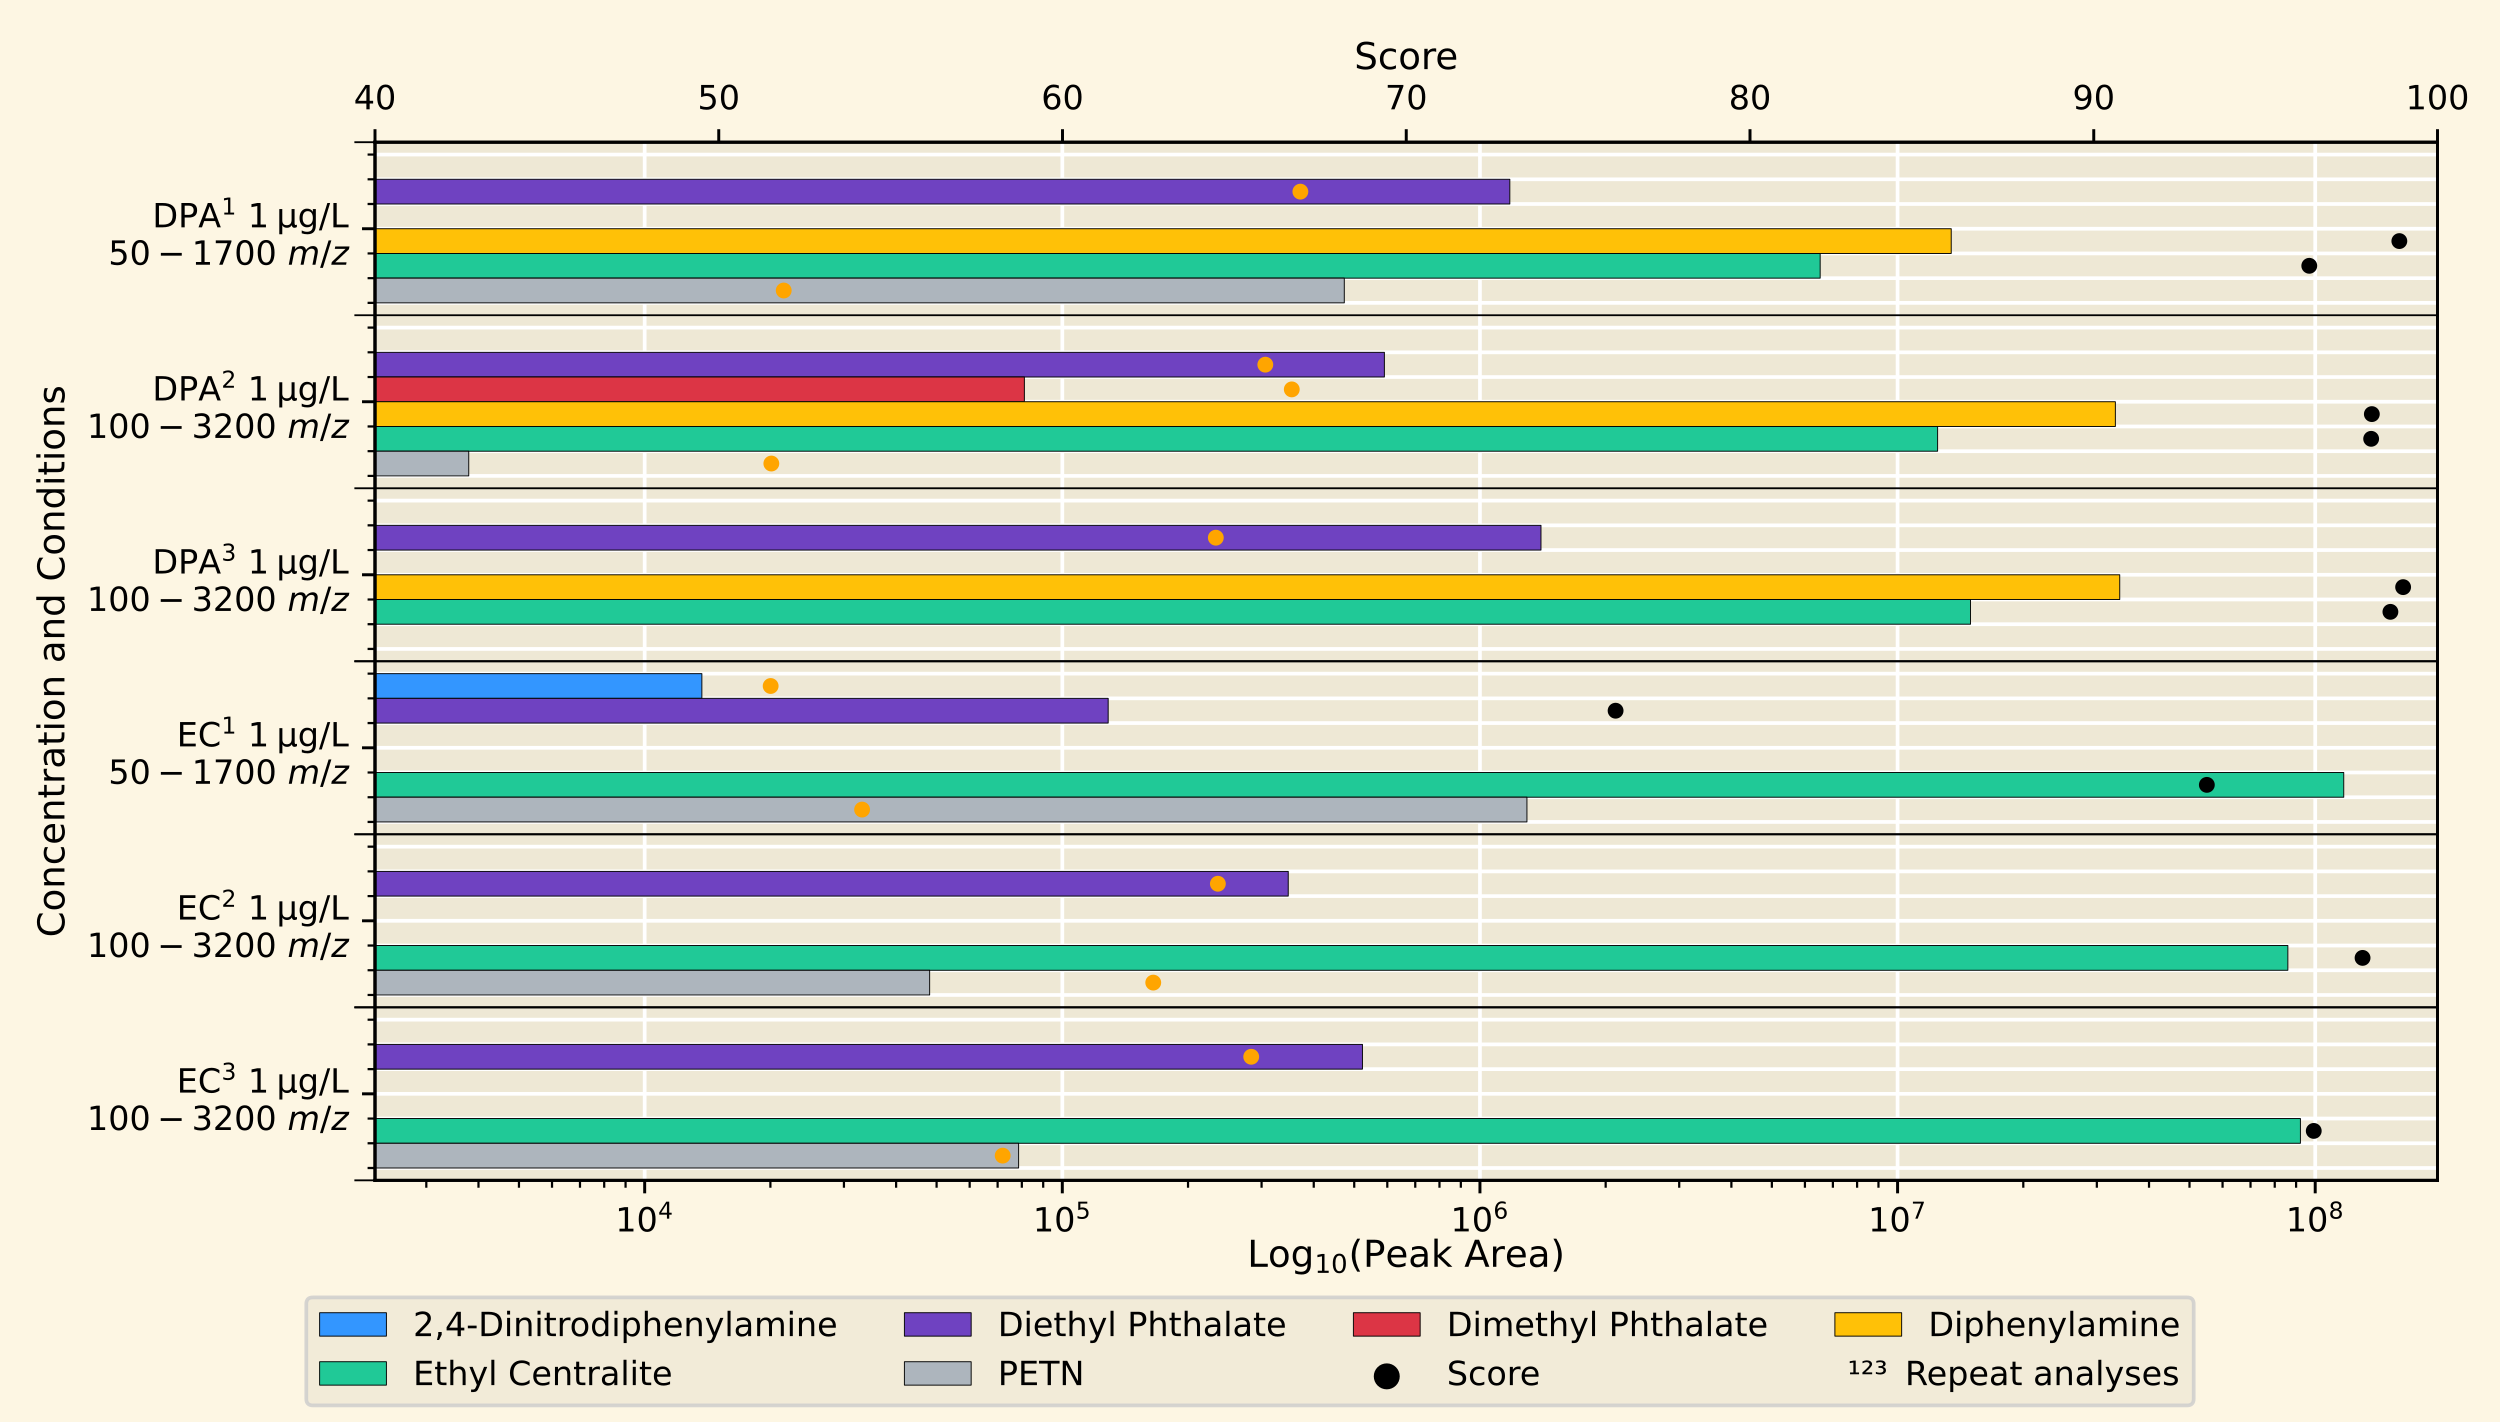 <?xml version="1.0" encoding="utf-8" standalone="no"?>
<!DOCTYPE svg PUBLIC "-//W3C//DTD SVG 1.1//EN"
  "http://www.w3.org/Graphics/SVG/1.1/DTD/svg11.dtd">
<!-- Created with matplotlib (https://matplotlib.org/) -->
<svg height="383.4pt" version="1.1" viewBox="0 0 674 383.4" width="674pt" xmlns="http://www.w3.org/2000/svg" xmlns:xlink="http://www.w3.org/1999/xlink">
 <defs>
  <style type="text/css">*{stroke-linecap:butt;stroke-linejoin:round;}</style>
 </defs>
 <g id="figure_1">
  <g id="patch_1">
   <path d="M 0 383.4
L 674 383.4
L 674 0
L 0 0
z
" style="fill:#fdf6e3;"/>
  </g>
  <g id="axes_1">
   <g id="patch_2">
    <path d="M 101.1 318.222
L 657.15 318.222
L 657.15 38.34
L 101.1 38.34
z
" style="fill:#eee8d5;"/>
   </g>
   <g id="matplotlib.axis_1">
    <g id="xtick_1">
     <g id="line2d_1">
      <path clip-path="url(#p913cf91673)" d="M 173.805 318.222
L 173.805 38.34
" style="fill:none;stroke:#ffffff;"/>
     </g>
     <g id="line2d_2">
      <defs>
       <path d="M 0 0
L 0 3.5
" id="m1e84c04c9b" style="stroke:#000000;stroke-width:0.8;"/>
      </defs>
      <g>
       <use style="stroke:#000000;stroke-width:0.8;" x="173.805" xlink:href="#m1e84c04c9b" y="318.222"/>
      </g>
     </g>
     <g id="text_1">
      <!-- $\mathdefault{10^{4}}$ -->
      <g transform="translate(165.885 332.061)scale(0.09 -0.09)">
       <defs>
        <path d="M 12.406 8.297
L 28.516 8.297
L 28.516 63.922
L 10.984 60.406
L 10.984 69.391
L 28.422 72.906
L 38.281 72.906
L 38.281 8.297
L 54.391 8.297
L 54.391 0
L 12.406 0
z
" id="DejaVuSans-49"/>
        <path d="M 31.781 66.406
Q 24.172 66.406 20.328 58.906
Q 16.5 51.422 16.5 36.375
Q 16.5 21.391 20.328 13.891
Q 24.172 6.391 31.781 6.391
Q 39.453 6.391 43.281 13.891
Q 47.125 21.391 47.125 36.375
Q 47.125 51.422 43.281 58.906
Q 39.453 66.406 31.781 66.406
z
M 31.781 74.219
Q 44.047 74.219 50.516 64.516
Q 56.984 54.828 56.984 36.375
Q 56.984 17.969 50.516 8.266
Q 44.047 -1.422 31.781 -1.422
Q 19.531 -1.422 13.062 8.266
Q 6.594 17.969 6.594 36.375
Q 6.594 54.828 13.062 64.516
Q 19.531 74.219 31.781 74.219
z
" id="DejaVuSans-48"/>
        <path d="M 37.797 64.312
L 12.891 25.391
L 37.797 25.391
z
M 35.203 72.906
L 47.609 72.906
L 47.609 25.391
L 58.016 25.391
L 58.016 17.188
L 47.609 17.188
L 47.609 0
L 37.797 0
L 37.797 17.188
L 4.891 17.188
L 4.891 26.703
z
" id="DejaVuSans-52"/>
       </defs>
       <use transform="translate(0 0.684)" xlink:href="#DejaVuSans-49"/>
       <use transform="translate(63.623 0.684)" xlink:href="#DejaVuSans-48"/>
       <use transform="translate(128.203 38.966)scale(0.7)" xlink:href="#DejaVuSans-52"/>
      </g>
     </g>
    </g>
    <g id="xtick_2">
     <g id="line2d_3">
      <path clip-path="url(#p913cf91673)" d="M 286.399 318.222
L 286.399 38.34
" style="fill:none;stroke:#ffffff;"/>
     </g>
     <g id="line2d_4">
      <g>
       <use style="stroke:#000000;stroke-width:0.8;" x="286.399" xlink:href="#m1e84c04c9b" y="318.222"/>
      </g>
     </g>
     <g id="text_2">
      <!-- $\mathdefault{10^{5}}$ -->
      <g transform="translate(278.479 332.061)scale(0.09 -0.09)">
       <defs>
        <path d="M 10.797 72.906
L 49.516 72.906
L 49.516 64.594
L 19.828 64.594
L 19.828 46.734
Q 21.969 47.469 24.109 47.828
Q 26.266 48.188 28.422 48.188
Q 40.625 48.188 47.75 41.5
Q 54.891 34.812 54.891 23.391
Q 54.891 11.625 47.562 5.094
Q 40.234 -1.422 26.906 -1.422
Q 22.312 -1.422 17.547 -0.641
Q 12.797 0.141 7.719 1.703
L 7.719 11.625
Q 12.109 9.234 16.797 8.062
Q 21.484 6.891 26.703 6.891
Q 35.156 6.891 40.078 11.328
Q 45.016 15.766 45.016 23.391
Q 45.016 31 40.078 35.438
Q 35.156 39.891 26.703 39.891
Q 22.75 39.891 18.812 39.016
Q 14.891 38.141 10.797 36.281
z
" id="DejaVuSans-53"/>
       </defs>
       <use transform="translate(0 0.684)" xlink:href="#DejaVuSans-49"/>
       <use transform="translate(63.623 0.684)" xlink:href="#DejaVuSans-48"/>
       <use transform="translate(128.203 38.966)scale(0.7)" xlink:href="#DejaVuSans-53"/>
      </g>
     </g>
    </g>
    <g id="xtick_3">
     <g id="line2d_5">
      <path clip-path="url(#p913cf91673)" d="M 398.993 318.222
L 398.993 38.34
" style="fill:none;stroke:#ffffff;"/>
     </g>
     <g id="line2d_6">
      <g>
       <use style="stroke:#000000;stroke-width:0.8;" x="398.993" xlink:href="#m1e84c04c9b" y="318.222"/>
      </g>
     </g>
     <g id="text_3">
      <!-- $\mathdefault{10^{6}}$ -->
      <g transform="translate(391.073 332.061)scale(0.09 -0.09)">
       <defs>
        <path d="M 33.016 40.375
Q 26.375 40.375 22.484 35.828
Q 18.609 31.297 18.609 23.391
Q 18.609 15.531 22.484 10.953
Q 26.375 6.391 33.016 6.391
Q 39.656 6.391 43.531 10.953
Q 47.406 15.531 47.406 23.391
Q 47.406 31.297 43.531 35.828
Q 39.656 40.375 33.016 40.375
z
M 52.594 71.297
L 52.594 62.312
Q 48.875 64.062 45.094 64.984
Q 41.312 65.922 37.594 65.922
Q 27.828 65.922 22.672 59.328
Q 17.531 52.734 16.797 39.406
Q 19.672 43.656 24.016 45.922
Q 28.375 48.188 33.594 48.188
Q 44.578 48.188 50.953 41.516
Q 57.328 34.859 57.328 23.391
Q 57.328 12.156 50.688 5.359
Q 44.047 -1.422 33.016 -1.422
Q 20.359 -1.422 13.672 8.266
Q 6.984 17.969 6.984 36.375
Q 6.984 53.656 15.188 63.938
Q 23.391 74.219 37.203 74.219
Q 40.922 74.219 44.703 73.484
Q 48.484 72.75 52.594 71.297
z
" id="DejaVuSans-54"/>
       </defs>
       <use transform="translate(0 0.766)" xlink:href="#DejaVuSans-49"/>
       <use transform="translate(63.623 0.766)" xlink:href="#DejaVuSans-48"/>
       <use transform="translate(128.203 39.047)scale(0.7)" xlink:href="#DejaVuSans-54"/>
      </g>
     </g>
    </g>
    <g id="xtick_4">
     <g id="line2d_7">
      <path clip-path="url(#p913cf91673)" d="M 511.587 318.222
L 511.587 38.34
" style="fill:none;stroke:#ffffff;"/>
     </g>
     <g id="line2d_8">
      <g>
       <use style="stroke:#000000;stroke-width:0.8;" x="511.587" xlink:href="#m1e84c04c9b" y="318.222"/>
      </g>
     </g>
     <g id="text_4">
      <!-- $\mathdefault{10^{7}}$ -->
      <g transform="translate(503.667 332.061)scale(0.09 -0.09)">
       <defs>
        <path d="M 8.203 72.906
L 55.078 72.906
L 55.078 68.703
L 28.609 0
L 18.312 0
L 43.219 64.594
L 8.203 64.594
z
" id="DejaVuSans-55"/>
       </defs>
       <use transform="translate(0 0.684)" xlink:href="#DejaVuSans-49"/>
       <use transform="translate(63.623 0.684)" xlink:href="#DejaVuSans-48"/>
       <use transform="translate(128.203 38.966)scale(0.7)" xlink:href="#DejaVuSans-55"/>
      </g>
     </g>
    </g>
    <g id="xtick_5">
     <g id="line2d_9">
      <path clip-path="url(#p913cf91673)" d="M 624.181 318.222
L 624.181 38.34
" style="fill:none;stroke:#ffffff;"/>
     </g>
     <g id="line2d_10">
      <g>
       <use style="stroke:#000000;stroke-width:0.8;" x="624.181" xlink:href="#m1e84c04c9b" y="318.222"/>
      </g>
     </g>
     <g id="text_5">
      <!-- $\mathdefault{10^{8}}$ -->
      <g transform="translate(616.261 332.061)scale(0.09 -0.09)">
       <defs>
        <path d="M 31.781 34.625
Q 24.75 34.625 20.719 30.859
Q 16.703 27.094 16.703 20.516
Q 16.703 13.922 20.719 10.156
Q 24.75 6.391 31.781 6.391
Q 38.812 6.391 42.859 10.172
Q 46.922 13.969 46.922 20.516
Q 46.922 27.094 42.891 30.859
Q 38.875 34.625 31.781 34.625
z
M 21.922 38.812
Q 15.578 40.375 12.031 44.719
Q 8.5 49.078 8.5 55.328
Q 8.5 64.062 14.719 69.141
Q 20.953 74.219 31.781 74.219
Q 42.672 74.219 48.875 69.141
Q 55.078 64.062 55.078 55.328
Q 55.078 49.078 51.531 44.719
Q 48 40.375 41.703 38.812
Q 48.828 37.156 52.797 32.312
Q 56.781 27.484 56.781 20.516
Q 56.781 9.906 50.312 4.234
Q 43.844 -1.422 31.781 -1.422
Q 19.734 -1.422 13.25 4.234
Q 6.781 9.906 6.781 20.516
Q 6.781 27.484 10.781 32.312
Q 14.797 37.156 21.922 38.812
z
M 18.312 54.391
Q 18.312 48.734 21.844 45.562
Q 25.391 42.391 31.781 42.391
Q 38.141 42.391 41.719 45.562
Q 45.312 48.734 45.312 54.391
Q 45.312 60.062 41.719 63.234
Q 38.141 66.406 31.781 66.406
Q 25.391 66.406 21.844 63.234
Q 18.312 60.062 18.312 54.391
z
" id="DejaVuSans-56"/>
       </defs>
       <use transform="translate(0 0.766)" xlink:href="#DejaVuSans-49"/>
       <use transform="translate(63.623 0.766)" xlink:href="#DejaVuSans-48"/>
       <use transform="translate(128.203 39.047)scale(0.7)" xlink:href="#DejaVuSans-56"/>
      </g>
     </g>
    </g>
    <g id="xtick_6">
     <g id="line2d_11">
      <defs>
       <path d="M 0 0
L 0 2
" id="m6cde397ba6" style="stroke:#000000;stroke-width:0.6;"/>
      </defs>
      <g>
       <use style="stroke:#000000;stroke-width:0.6;" x="114.932" xlink:href="#m6cde397ba6" y="318.222"/>
      </g>
     </g>
    </g>
    <g id="xtick_7">
     <g id="line2d_12">
      <g>
       <use style="stroke:#000000;stroke-width:0.6;" x="128.999" xlink:href="#m6cde397ba6" y="318.222"/>
      </g>
     </g>
    </g>
    <g id="xtick_8">
     <g id="line2d_13">
      <g>
       <use style="stroke:#000000;stroke-width:0.6;" x="139.911" xlink:href="#m6cde397ba6" y="318.222"/>
      </g>
     </g>
    </g>
    <g id="xtick_9">
     <g id="line2d_14">
      <g>
       <use style="stroke:#000000;stroke-width:0.6;" x="148.826" xlink:href="#m6cde397ba6" y="318.222"/>
      </g>
     </g>
    </g>
    <g id="xtick_10">
     <g id="line2d_15">
      <g>
       <use style="stroke:#000000;stroke-width:0.6;" x="156.364" xlink:href="#m6cde397ba6" y="318.222"/>
      </g>
     </g>
    </g>
    <g id="xtick_11">
     <g id="line2d_16">
      <g>
       <use style="stroke:#000000;stroke-width:0.6;" x="162.893" xlink:href="#m6cde397ba6" y="318.222"/>
      </g>
     </g>
    </g>
    <g id="xtick_12">
     <g id="line2d_17">
      <g>
       <use style="stroke:#000000;stroke-width:0.6;" x="168.653" xlink:href="#m6cde397ba6" y="318.222"/>
      </g>
     </g>
    </g>
    <g id="xtick_13">
     <g id="line2d_18">
      <g>
       <use style="stroke:#000000;stroke-width:0.6;" x="207.699" xlink:href="#m6cde397ba6" y="318.222"/>
      </g>
     </g>
    </g>
    <g id="xtick_14">
     <g id="line2d_19">
      <g>
       <use style="stroke:#000000;stroke-width:0.6;" x="227.526" xlink:href="#m6cde397ba6" y="318.222"/>
      </g>
     </g>
    </g>
    <g id="xtick_15">
     <g id="line2d_20">
      <g>
       <use style="stroke:#000000;stroke-width:0.6;" x="241.593" xlink:href="#m6cde397ba6" y="318.222"/>
      </g>
     </g>
    </g>
    <g id="xtick_16">
     <g id="line2d_21">
      <g>
       <use style="stroke:#000000;stroke-width:0.6;" x="252.505" xlink:href="#m6cde397ba6" y="318.222"/>
      </g>
     </g>
    </g>
    <g id="xtick_17">
     <g id="line2d_22">
      <g>
       <use style="stroke:#000000;stroke-width:0.6;" x="261.42" xlink:href="#m6cde397ba6" y="318.222"/>
      </g>
     </g>
    </g>
    <g id="xtick_18">
     <g id="line2d_23">
      <g>
       <use style="stroke:#000000;stroke-width:0.6;" x="268.958" xlink:href="#m6cde397ba6" y="318.222"/>
      </g>
     </g>
    </g>
    <g id="xtick_19">
     <g id="line2d_24">
      <g>
       <use style="stroke:#000000;stroke-width:0.6;" x="275.487" xlink:href="#m6cde397ba6" y="318.222"/>
      </g>
     </g>
    </g>
    <g id="xtick_20">
     <g id="line2d_25">
      <g>
       <use style="stroke:#000000;stroke-width:0.6;" x="281.247" xlink:href="#m6cde397ba6" y="318.222"/>
      </g>
     </g>
    </g>
    <g id="xtick_21">
     <g id="line2d_26">
      <g>
       <use style="stroke:#000000;stroke-width:0.6;" x="320.293" xlink:href="#m6cde397ba6" y="318.222"/>
      </g>
     </g>
    </g>
    <g id="xtick_22">
     <g id="line2d_27">
      <g>
       <use style="stroke:#000000;stroke-width:0.6;" x="340.12" xlink:href="#m6cde397ba6" y="318.222"/>
      </g>
     </g>
    </g>
    <g id="xtick_23">
     <g id="line2d_28">
      <g>
       <use style="stroke:#000000;stroke-width:0.6;" x="354.187" xlink:href="#m6cde397ba6" y="318.222"/>
      </g>
     </g>
    </g>
    <g id="xtick_24">
     <g id="line2d_29">
      <g>
       <use style="stroke:#000000;stroke-width:0.6;" x="365.099" xlink:href="#m6cde397ba6" y="318.222"/>
      </g>
     </g>
    </g>
    <g id="xtick_25">
     <g id="line2d_30">
      <g>
       <use style="stroke:#000000;stroke-width:0.6;" x="374.014" xlink:href="#m6cde397ba6" y="318.222"/>
      </g>
     </g>
    </g>
    <g id="xtick_26">
     <g id="line2d_31">
      <g>
       <use style="stroke:#000000;stroke-width:0.6;" x="381.552" xlink:href="#m6cde397ba6" y="318.222"/>
      </g>
     </g>
    </g>
    <g id="xtick_27">
     <g id="line2d_32">
      <g>
       <use style="stroke:#000000;stroke-width:0.6;" x="388.081" xlink:href="#m6cde397ba6" y="318.222"/>
      </g>
     </g>
    </g>
    <g id="xtick_28">
     <g id="line2d_33">
      <g>
       <use style="stroke:#000000;stroke-width:0.6;" x="393.841" xlink:href="#m6cde397ba6" y="318.222"/>
      </g>
     </g>
    </g>
    <g id="xtick_29">
     <g id="line2d_34">
      <g>
       <use style="stroke:#000000;stroke-width:0.6;" x="432.887" xlink:href="#m6cde397ba6" y="318.222"/>
      </g>
     </g>
    </g>
    <g id="xtick_30">
     <g id="line2d_35">
      <g>
       <use style="stroke:#000000;stroke-width:0.6;" x="452.714" xlink:href="#m6cde397ba6" y="318.222"/>
      </g>
     </g>
    </g>
    <g id="xtick_31">
     <g id="line2d_36">
      <g>
       <use style="stroke:#000000;stroke-width:0.6;" x="466.781" xlink:href="#m6cde397ba6" y="318.222"/>
      </g>
     </g>
    </g>
    <g id="xtick_32">
     <g id="line2d_37">
      <g>
       <use style="stroke:#000000;stroke-width:0.6;" x="477.693" xlink:href="#m6cde397ba6" y="318.222"/>
      </g>
     </g>
    </g>
    <g id="xtick_33">
     <g id="line2d_38">
      <g>
       <use style="stroke:#000000;stroke-width:0.6;" x="486.608" xlink:href="#m6cde397ba6" y="318.222"/>
      </g>
     </g>
    </g>
    <g id="xtick_34">
     <g id="line2d_39">
      <g>
       <use style="stroke:#000000;stroke-width:0.6;" x="494.146" xlink:href="#m6cde397ba6" y="318.222"/>
      </g>
     </g>
    </g>
    <g id="xtick_35">
     <g id="line2d_40">
      <g>
       <use style="stroke:#000000;stroke-width:0.6;" x="500.675" xlink:href="#m6cde397ba6" y="318.222"/>
      </g>
     </g>
    </g>
    <g id="xtick_36">
     <g id="line2d_41">
      <g>
       <use style="stroke:#000000;stroke-width:0.6;" x="506.435" xlink:href="#m6cde397ba6" y="318.222"/>
      </g>
     </g>
    </g>
    <g id="xtick_37">
     <g id="line2d_42">
      <g>
       <use style="stroke:#000000;stroke-width:0.6;" x="545.481" xlink:href="#m6cde397ba6" y="318.222"/>
      </g>
     </g>
    </g>
    <g id="xtick_38">
     <g id="line2d_43">
      <g>
       <use style="stroke:#000000;stroke-width:0.6;" x="565.308" xlink:href="#m6cde397ba6" y="318.222"/>
      </g>
     </g>
    </g>
    <g id="xtick_39">
     <g id="line2d_44">
      <g>
       <use style="stroke:#000000;stroke-width:0.6;" x="579.375" xlink:href="#m6cde397ba6" y="318.222"/>
      </g>
     </g>
    </g>
    <g id="xtick_40">
     <g id="line2d_45">
      <g>
       <use style="stroke:#000000;stroke-width:0.6;" x="590.287" xlink:href="#m6cde397ba6" y="318.222"/>
      </g>
     </g>
    </g>
    <g id="xtick_41">
     <g id="line2d_46">
      <g>
       <use style="stroke:#000000;stroke-width:0.6;" x="599.202" xlink:href="#m6cde397ba6" y="318.222"/>
      </g>
     </g>
    </g>
    <g id="xtick_42">
     <g id="line2d_47">
      <g>
       <use style="stroke:#000000;stroke-width:0.6;" x="606.74" xlink:href="#m6cde397ba6" y="318.222"/>
      </g>
     </g>
    </g>
    <g id="xtick_43">
     <g id="line2d_48">
      <g>
       <use style="stroke:#000000;stroke-width:0.6;" x="613.27" xlink:href="#m6cde397ba6" y="318.222"/>
      </g>
     </g>
    </g>
    <g id="xtick_44">
     <g id="line2d_49">
      <g>
       <use style="stroke:#000000;stroke-width:0.6;" x="619.029" xlink:href="#m6cde397ba6" y="318.222"/>
      </g>
     </g>
    </g>
    <g id="text_6">
     <!-- Log$_{10}$(Peak Area) -->
     <g transform="translate(336.275 341.532)scale(0.1 -0.1)">
      <defs>
       <path d="M 9.812 72.906
L 19.672 72.906
L 19.672 8.297
L 55.172 8.297
L 55.172 0
L 9.812 0
z
" id="DejaVuSans-76"/>
       <path d="M 30.609 48.391
Q 23.391 48.391 19.188 42.75
Q 14.984 37.109 14.984 27.297
Q 14.984 17.484 19.156 11.844
Q 23.344 6.203 30.609 6.203
Q 37.797 6.203 41.984 11.859
Q 46.188 17.531 46.188 27.297
Q 46.188 37.016 41.984 42.703
Q 37.797 48.391 30.609 48.391
z
M 30.609 56
Q 42.328 56 49.016 48.375
Q 55.719 40.766 55.719 27.297
Q 55.719 13.875 49.016 6.219
Q 42.328 -1.422 30.609 -1.422
Q 18.844 -1.422 12.172 6.219
Q 5.516 13.875 5.516 27.297
Q 5.516 40.766 12.172 48.375
Q 18.844 56 30.609 56
z
" id="DejaVuSans-111"/>
       <path d="M 45.406 27.984
Q 45.406 37.75 41.375 43.109
Q 37.359 48.484 30.078 48.484
Q 22.859 48.484 18.828 43.109
Q 14.797 37.75 14.797 27.984
Q 14.797 18.266 18.828 12.891
Q 22.859 7.516 30.078 7.516
Q 37.359 7.516 41.375 12.891
Q 45.406 18.266 45.406 27.984
z
M 54.391 6.781
Q 54.391 -7.172 48.188 -13.984
Q 42 -20.797 29.203 -20.797
Q 24.469 -20.797 20.266 -20.094
Q 16.062 -19.391 12.109 -17.922
L 12.109 -9.188
Q 16.062 -11.328 19.922 -12.344
Q 23.781 -13.375 27.781 -13.375
Q 36.625 -13.375 41.016 -8.766
Q 45.406 -4.156 45.406 5.172
L 45.406 9.625
Q 42.625 4.781 38.281 2.391
Q 33.938 0 27.875 0
Q 17.828 0 11.672 7.656
Q 5.516 15.328 5.516 27.984
Q 5.516 40.672 11.672 48.328
Q 17.828 56 27.875 56
Q 33.938 56 38.281 53.609
Q 42.625 51.219 45.406 46.391
L 45.406 54.688
L 54.391 54.688
z
" id="DejaVuSans-103"/>
       <path d="M 31 75.875
Q 24.469 64.656 21.281 53.656
Q 18.109 42.672 18.109 31.391
Q 18.109 20.125 21.312 9.062
Q 24.516 -2 31 -13.188
L 23.188 -13.188
Q 15.875 -1.703 12.234 9.375
Q 8.594 20.453 8.594 31.391
Q 8.594 42.281 12.203 53.312
Q 15.828 64.359 23.188 75.875
z
" id="DejaVuSans-40"/>
       <path d="M 19.672 64.797
L 19.672 37.406
L 32.078 37.406
Q 38.969 37.406 42.719 40.969
Q 46.484 44.531 46.484 51.125
Q 46.484 57.672 42.719 61.234
Q 38.969 64.797 32.078 64.797
z
M 9.812 72.906
L 32.078 72.906
Q 44.344 72.906 50.609 67.359
Q 56.891 61.812 56.891 51.125
Q 56.891 40.328 50.609 34.812
Q 44.344 29.297 32.078 29.297
L 19.672 29.297
L 19.672 0
L 9.812 0
z
" id="DejaVuSans-80"/>
       <path d="M 56.203 29.594
L 56.203 25.203
L 14.891 25.203
Q 15.484 15.922 20.484 11.062
Q 25.484 6.203 34.422 6.203
Q 39.594 6.203 44.453 7.469
Q 49.312 8.734 54.109 11.281
L 54.109 2.781
Q 49.266 0.734 44.188 -0.344
Q 39.109 -1.422 33.891 -1.422
Q 20.797 -1.422 13.156 6.188
Q 5.516 13.812 5.516 26.812
Q 5.516 40.234 12.766 48.109
Q 20.016 56 32.328 56
Q 43.359 56 49.781 48.891
Q 56.203 41.797 56.203 29.594
z
M 47.219 32.234
Q 47.125 39.594 43.094 43.984
Q 39.062 48.391 32.422 48.391
Q 24.906 48.391 20.391 44.141
Q 15.875 39.891 15.188 32.172
z
" id="DejaVuSans-101"/>
       <path d="M 34.281 27.484
Q 23.391 27.484 19.188 25
Q 14.984 22.516 14.984 16.5
Q 14.984 11.719 18.141 8.906
Q 21.297 6.109 26.703 6.109
Q 34.188 6.109 38.703 11.406
Q 43.219 16.703 43.219 25.484
L 43.219 27.484
z
M 52.203 31.203
L 52.203 0
L 43.219 0
L 43.219 8.297
Q 40.141 3.328 35.547 0.953
Q 30.953 -1.422 24.312 -1.422
Q 15.922 -1.422 10.953 3.297
Q 6 8.016 6 15.922
Q 6 25.141 12.172 29.828
Q 18.359 34.516 30.609 34.516
L 43.219 34.516
L 43.219 35.406
Q 43.219 41.609 39.141 45
Q 35.062 48.391 27.688 48.391
Q 23 48.391 18.547 47.266
Q 14.109 46.141 10.016 43.891
L 10.016 52.203
Q 14.938 54.109 19.578 55.047
Q 24.219 56 28.609 56
Q 40.484 56 46.344 49.844
Q 52.203 43.703 52.203 31.203
z
" id="DejaVuSans-97"/>
       <path d="M 9.078 75.984
L 18.109 75.984
L 18.109 31.109
L 44.922 54.688
L 56.391 54.688
L 27.391 29.109
L 57.625 0
L 45.906 0
L 18.109 26.703
L 18.109 0
L 9.078 0
z
" id="DejaVuSans-107"/>
       <path id="DejaVuSans-32"/>
       <path d="M 34.188 63.188
L 20.797 26.906
L 47.609 26.906
z
M 28.609 72.906
L 39.797 72.906
L 67.578 0
L 57.328 0
L 50.688 18.703
L 17.828 18.703
L 11.188 0
L 0.781 0
z
" id="DejaVuSans-65"/>
       <path d="M 41.109 46.297
Q 39.594 47.172 37.812 47.578
Q 36.031 48 33.891 48
Q 26.266 48 22.188 43.047
Q 18.109 38.094 18.109 28.812
L 18.109 0
L 9.078 0
L 9.078 54.688
L 18.109 54.688
L 18.109 46.188
Q 20.953 51.172 25.484 53.578
Q 30.031 56 36.531 56
Q 37.453 56 38.578 55.875
Q 39.703 55.766 41.062 55.516
z
" id="DejaVuSans-114"/>
       <path d="M 8.016 75.875
L 15.828 75.875
Q 23.141 64.359 26.781 53.312
Q 30.422 42.281 30.422 31.391
Q 30.422 20.453 26.781 9.375
Q 23.141 -1.703 15.828 -13.188
L 8.016 -13.188
Q 14.5 -2 17.703 9.062
Q 20.906 20.125 20.906 31.391
Q 20.906 42.672 17.703 53.656
Q 14.5 64.656 8.016 75.875
z
" id="DejaVuSans-41"/>
      </defs>
      <use transform="translate(0 0.016)" xlink:href="#DejaVuSans-76"/>
      <use transform="translate(55.713 0.016)" xlink:href="#DejaVuSans-111"/>
      <use transform="translate(116.895 0.016)" xlink:href="#DejaVuSans-103"/>
      <use transform="translate(181.328 -16.391)scale(0.7)" xlink:href="#DejaVuSans-49"/>
      <use transform="translate(225.864 -16.391)scale(0.7)" xlink:href="#DejaVuSans-48"/>
      <use transform="translate(273.135 0.016)" xlink:href="#DejaVuSans-40"/>
      <use transform="translate(312.148 0.016)" xlink:href="#DejaVuSans-80"/>
      <use transform="translate(372.451 0.016)" xlink:href="#DejaVuSans-101"/>
      <use transform="translate(433.975 0.016)" xlink:href="#DejaVuSans-97"/>
      <use transform="translate(495.254 0.016)" xlink:href="#DejaVuSans-107"/>
      <use transform="translate(553.164 0.016)" xlink:href="#DejaVuSans-32"/>
      <use transform="translate(584.951 0.016)" xlink:href="#DejaVuSans-65"/>
      <use transform="translate(653.359 0.016)" xlink:href="#DejaVuSans-114"/>
      <use transform="translate(694.473 0.016)" xlink:href="#DejaVuSans-101"/>
      <use transform="translate(755.996 0.016)" xlink:href="#DejaVuSans-97"/>
      <use transform="translate(817.275 0.016)" xlink:href="#DejaVuSans-41"/>
     </g>
    </g>
   </g>
   <g id="matplotlib.axis_2">
    <g id="ytick_1">
     <g id="line2d_50">
      <path clip-path="url(#p913cf91673)" d="M 101.1 294.899
L 657.15 294.899
" style="fill:none;stroke:#ffffff;"/>
     </g>
     <g id="line2d_51">
      <defs>
       <path d="M 0 0
L -3.5 0
" id="m0fa997f527" style="stroke:#000000;stroke-width:0.8;"/>
      </defs>
      <g>
       <use style="stroke:#000000;stroke-width:0.8;" x="101.1" xlink:href="#m0fa997f527" y="294.899"/>
      </g>
     </g>
     <g id="text_7">
      <!-- EC$^{3}$ 1 µg/L -->
      <g transform="translate(47.66 294.629)scale(0.09 -0.09)">
       <defs>
        <path d="M 9.812 72.906
L 55.906 72.906
L 55.906 64.594
L 19.672 64.594
L 19.672 43.016
L 54.391 43.016
L 54.391 34.719
L 19.672 34.719
L 19.672 8.297
L 56.781 8.297
L 56.781 0
L 9.812 0
z
" id="DejaVuSans-69"/>
        <path d="M 64.406 67.281
L 64.406 56.891
Q 59.422 61.531 53.781 63.812
Q 48.141 66.109 41.797 66.109
Q 29.297 66.109 22.656 58.469
Q 16.016 50.828 16.016 36.375
Q 16.016 21.969 22.656 14.328
Q 29.297 6.688 41.797 6.688
Q 48.141 6.688 53.781 8.984
Q 59.422 11.281 64.406 15.922
L 64.406 5.609
Q 59.234 2.094 53.438 0.328
Q 47.656 -1.422 41.219 -1.422
Q 24.656 -1.422 15.125 8.703
Q 5.609 18.844 5.609 36.375
Q 5.609 53.953 15.125 64.078
Q 24.656 74.219 41.219 74.219
Q 47.75 74.219 53.531 72.484
Q 59.328 70.75 64.406 67.281
z
" id="DejaVuSans-67"/>
        <path d="M 40.578 39.312
Q 47.656 37.797 51.625 33
Q 55.609 28.219 55.609 21.188
Q 55.609 10.406 48.188 4.484
Q 40.766 -1.422 27.094 -1.422
Q 22.516 -1.422 17.656 -0.516
Q 12.797 0.391 7.625 2.203
L 7.625 11.719
Q 11.719 9.328 16.594 8.109
Q 21.484 6.891 26.812 6.891
Q 36.078 6.891 40.938 10.547
Q 45.797 14.203 45.797 21.188
Q 45.797 27.641 41.281 31.266
Q 36.766 34.906 28.719 34.906
L 20.219 34.906
L 20.219 43.016
L 29.109 43.016
Q 36.375 43.016 40.234 45.922
Q 44.094 48.828 44.094 54.297
Q 44.094 59.906 40.109 62.906
Q 36.141 65.922 28.719 65.922
Q 24.656 65.922 20.016 65.031
Q 15.375 64.156 9.812 62.312
L 9.812 71.094
Q 15.438 72.656 20.344 73.438
Q 25.25 74.219 29.594 74.219
Q 40.828 74.219 47.359 69.109
Q 53.906 64.016 53.906 55.328
Q 53.906 49.266 50.438 45.094
Q 46.969 40.922 40.578 39.312
z
" id="DejaVuSans-51"/>
        <path id="DejaVuSans-8287"/>
        <path d="M 8.5 -20.797
L 8.5 54.688
L 17.484 54.688
L 17.484 20.703
Q 17.484 13.625 20.844 10
Q 24.219 6.391 30.812 6.391
Q 38.031 6.391 41.672 10.484
Q 45.312 14.594 45.312 22.797
L 45.312 54.688
L 54.297 54.688
L 54.297 12.594
Q 54.297 9.672 55.141 8.281
Q 56 6.891 57.812 6.891
Q 58.25 6.891 59.031 7.156
Q 59.812 7.422 61.188 8.016
L 61.188 0.781
Q 59.188 -0.344 57.391 -0.875
Q 55.609 -1.422 53.906 -1.422
Q 50.531 -1.422 48.531 0.484
Q 46.531 2.391 45.797 6.297
Q 43.359 2.438 39.812 0.5
Q 36.281 -1.422 31.5 -1.422
Q 26.516 -1.422 23.016 0.484
Q 19.531 2.391 17.484 6.203
L 17.484 -20.797
z
" id="DejaVuSans-181"/>
        <path d="M 25.391 72.906
L 33.688 72.906
L 8.297 -9.281
L 0 -9.281
z
" id="DejaVuSans-47"/>
       </defs>
       <use transform="translate(0 0.766)" xlink:href="#DejaVuSans-69"/>
       <use transform="translate(63.184 0.766)" xlink:href="#DejaVuSans-67"/>
       <use transform="translate(133.965 39.047)scale(0.7)" xlink:href="#DejaVuSans-51"/>
       <use transform="translate(181.235 0.766)" xlink:href="#DejaVuSans-32"/>
       <use transform="translate(213.022 0.766)" xlink:href="#DejaVuSans-49"/>
       <use transform="translate(276.646 0.766)" xlink:href="#DejaVuSans-8287"/>
       <use transform="translate(298.862 0.766)" xlink:href="#DejaVuSans-181"/>
       <use transform="translate(362.485 0.766)" xlink:href="#DejaVuSans-103"/>
       <use transform="translate(425.962 0.766)" xlink:href="#DejaVuSans-47"/>
       <use transform="translate(459.653 0.766)" xlink:href="#DejaVuSans-76"/>
      </g>
      <!-- $100-3200~m/z$ -->
      <g transform="translate(23.45 304.726)scale(0.09 -0.09)">
       <defs>
        <path d="M 10.594 35.5
L 73.188 35.5
L 73.188 27.203
L 10.594 27.203
z
" id="DejaVuSans-8722"/>
        <path d="M 19.188 8.297
L 53.609 8.297
L 53.609 0
L 7.328 0
L 7.328 8.297
Q 12.938 14.109 22.625 23.891
Q 32.328 33.688 34.812 36.531
Q 39.547 41.844 41.422 45.531
Q 43.312 49.219 43.312 52.781
Q 43.312 58.594 39.234 62.25
Q 35.156 65.922 28.609 65.922
Q 23.969 65.922 18.812 64.312
Q 13.672 62.703 7.812 59.422
L 7.812 69.391
Q 13.766 71.781 18.938 73
Q 24.125 74.219 28.422 74.219
Q 39.75 74.219 46.484 68.547
Q 53.219 62.891 53.219 53.422
Q 53.219 48.922 51.531 44.891
Q 49.859 40.875 45.406 35.406
Q 44.188 33.984 37.641 27.219
Q 31.109 20.453 19.188 8.297
z
" id="DejaVuSans-50"/>
        <path d="M 89.797 33.016
L 83.406 0
L 74.422 0
L 80.719 32.719
Q 81.109 34.812 81.297 36.328
Q 81.5 37.844 81.5 38.922
Q 81.5 43.312 79.047 45.75
Q 76.609 48.188 72.219 48.188
Q 65.672 48.188 60.547 43.281
Q 55.422 38.375 53.906 30.516
L 47.906 0
L 38.922 0
L 45.312 32.719
Q 45.703 34.516 45.891 36.047
Q 46.094 37.594 46.094 38.812
Q 46.094 43.266 43.656 45.719
Q 41.219 48.188 36.922 48.188
Q 30.281 48.188 25.141 43.281
Q 20.016 38.375 18.5 30.516
L 12.5 0
L 3.516 0
L 14.203 54.688
L 23.188 54.688
L 21.484 46.188
Q 25.141 50.984 30.047 53.484
Q 34.969 56 40.578 56
Q 46.531 56 50.359 52.875
Q 54.203 49.75 54.984 44.188
Q 59.078 49.953 64.469 52.969
Q 69.875 56 75.875 56
Q 82.906 56 86.734 51.953
Q 90.578 47.906 90.578 40.484
Q 90.578 38.875 90.375 36.938
Q 90.188 35.016 89.797 33.016
z
" id="DejaVuSans-Oblique-109"/>
        <path d="M 11.625 54.688
L 54.297 54.688
L 52.688 46.484
L 11.531 7.172
L 45.516 7.172
L 44.094 0
L -0.297 0
L 1.312 8.203
L 42.484 47.516
L 10.203 47.516
z
" id="DejaVuSans-Oblique-122"/>
       </defs>
       <use transform="translate(0 0.781)" xlink:href="#DejaVuSans-49"/>
       <use transform="translate(63.623 0.781)" xlink:href="#DejaVuSans-48"/>
       <use transform="translate(127.246 0.781)" xlink:href="#DejaVuSans-48"/>
       <use transform="translate(210.352 0.781)" xlink:href="#DejaVuSans-8722"/>
       <use transform="translate(313.623 0.781)" xlink:href="#DejaVuSans-51"/>
       <use transform="translate(377.246 0.781)" xlink:href="#DejaVuSans-50"/>
       <use transform="translate(440.869 0.781)" xlink:href="#DejaVuSans-48"/>
       <use transform="translate(504.492 0.781)" xlink:href="#DejaVuSans-48"/>
       <use transform="translate(600.586 0.781)" xlink:href="#DejaVuSans-Oblique-109"/>
       <use transform="translate(697.998 0.781)" xlink:href="#DejaVuSans-47"/>
       <use transform="translate(731.689 0.781)" xlink:href="#DejaVuSans-Oblique-122"/>
      </g>
     </g>
    </g>
    <g id="ytick_2">
     <g id="line2d_52">
      <path clip-path="url(#p913cf91673)" d="M 101.1 248.251
L 657.15 248.251
" style="fill:none;stroke:#ffffff;"/>
     </g>
     <g id="line2d_53">
      <g>
       <use style="stroke:#000000;stroke-width:0.8;" x="101.1" xlink:href="#m0fa997f527" y="248.251"/>
      </g>
     </g>
     <g id="text_8">
      <!-- EC$^{2}$ 1 µg/L -->
      <g transform="translate(47.66 247.982)scale(0.09 -0.09)">
       <use transform="translate(0 0.766)" xlink:href="#DejaVuSans-69"/>
       <use transform="translate(63.184 0.766)" xlink:href="#DejaVuSans-67"/>
       <use transform="translate(133.965 39.047)scale(0.7)" xlink:href="#DejaVuSans-50"/>
       <use transform="translate(181.235 0.766)" xlink:href="#DejaVuSans-32"/>
       <use transform="translate(213.022 0.766)" xlink:href="#DejaVuSans-49"/>
       <use transform="translate(276.646 0.766)" xlink:href="#DejaVuSans-8287"/>
       <use transform="translate(298.862 0.766)" xlink:href="#DejaVuSans-181"/>
       <use transform="translate(362.485 0.766)" xlink:href="#DejaVuSans-103"/>
       <use transform="translate(425.962 0.766)" xlink:href="#DejaVuSans-47"/>
       <use transform="translate(459.653 0.766)" xlink:href="#DejaVuSans-76"/>
      </g>
      <!-- $100-3200~m/z$ -->
      <g transform="translate(23.45 258.079)scale(0.09 -0.09)">
       <use transform="translate(0 0.781)" xlink:href="#DejaVuSans-49"/>
       <use transform="translate(63.623 0.781)" xlink:href="#DejaVuSans-48"/>
       <use transform="translate(127.246 0.781)" xlink:href="#DejaVuSans-48"/>
       <use transform="translate(210.352 0.781)" xlink:href="#DejaVuSans-8722"/>
       <use transform="translate(313.623 0.781)" xlink:href="#DejaVuSans-51"/>
       <use transform="translate(377.246 0.781)" xlink:href="#DejaVuSans-50"/>
       <use transform="translate(440.869 0.781)" xlink:href="#DejaVuSans-48"/>
       <use transform="translate(504.492 0.781)" xlink:href="#DejaVuSans-48"/>
       <use transform="translate(600.586 0.781)" xlink:href="#DejaVuSans-Oblique-109"/>
       <use transform="translate(697.998 0.781)" xlink:href="#DejaVuSans-47"/>
       <use transform="translate(731.689 0.781)" xlink:href="#DejaVuSans-Oblique-122"/>
      </g>
     </g>
    </g>
    <g id="ytick_3">
     <g id="line2d_54">
      <path clip-path="url(#p913cf91673)" d="M 101.1 201.605
L 657.15 201.605
" style="fill:none;stroke:#ffffff;"/>
     </g>
     <g id="line2d_55">
      <g>
       <use style="stroke:#000000;stroke-width:0.8;" x="101.1" xlink:href="#m0fa997f527" y="201.605"/>
      </g>
     </g>
     <g id="text_9">
      <!-- EC$^{1}$ 1 µg/L -->
      <g transform="translate(47.66 201.29)scale(0.09 -0.09)">
       <use transform="translate(0 0.684)" xlink:href="#DejaVuSans-69"/>
       <use transform="translate(63.184 0.684)" xlink:href="#DejaVuSans-67"/>
       <use transform="translate(133.965 38.966)scale(0.7)" xlink:href="#DejaVuSans-49"/>
       <use transform="translate(181.235 0.684)" xlink:href="#DejaVuSans-32"/>
       <use transform="translate(213.022 0.684)" xlink:href="#DejaVuSans-49"/>
       <use transform="translate(276.646 0.684)" xlink:href="#DejaVuSans-8287"/>
       <use transform="translate(298.862 0.684)" xlink:href="#DejaVuSans-181"/>
       <use transform="translate(362.485 0.684)" xlink:href="#DejaVuSans-103"/>
       <use transform="translate(425.962 0.684)" xlink:href="#DejaVuSans-47"/>
       <use transform="translate(459.653 0.684)" xlink:href="#DejaVuSans-76"/>
      </g>
      <!-- $50-1700~m/z$ -->
      <g transform="translate(29.21 211.387)scale(0.09 -0.09)">
       <use transform="translate(0 0.781)" xlink:href="#DejaVuSans-53"/>
       <use transform="translate(63.623 0.781)" xlink:href="#DejaVuSans-48"/>
       <use transform="translate(146.729 0.781)" xlink:href="#DejaVuSans-8722"/>
       <use transform="translate(250 0.781)" xlink:href="#DejaVuSans-49"/>
       <use transform="translate(313.623 0.781)" xlink:href="#DejaVuSans-55"/>
       <use transform="translate(377.246 0.781)" xlink:href="#DejaVuSans-48"/>
       <use transform="translate(440.869 0.781)" xlink:href="#DejaVuSans-48"/>
       <use transform="translate(536.963 0.781)" xlink:href="#DejaVuSans-Oblique-109"/>
       <use transform="translate(634.375 0.781)" xlink:href="#DejaVuSans-47"/>
       <use transform="translate(668.066 0.781)" xlink:href="#DejaVuSans-Oblique-122"/>
      </g>
     </g>
    </g>
    <g id="ytick_4">
     <g id="line2d_56">
      <path clip-path="url(#p913cf91673)" d="M 101.1 154.958
L 657.15 154.958
" style="fill:none;stroke:#ffffff;"/>
     </g>
     <g id="line2d_57">
      <g>
       <use style="stroke:#000000;stroke-width:0.8;" x="101.1" xlink:href="#m0fa997f527" y="154.958"/>
      </g>
     </g>
     <g id="text_10">
      <!-- DPA$^{3}$ 1 µg/L -->
      <g transform="translate(41.09 154.688)scale(0.09 -0.09)">
       <defs>
        <path d="M 19.672 64.797
L 19.672 8.109
L 31.594 8.109
Q 46.688 8.109 53.688 14.938
Q 60.688 21.781 60.688 36.531
Q 60.688 51.172 53.688 57.984
Q 46.688 64.797 31.594 64.797
z
M 9.812 72.906
L 30.078 72.906
Q 51.266 72.906 61.172 64.094
Q 71.094 55.281 71.094 36.531
Q 71.094 17.672 61.125 8.828
Q 51.172 0 30.078 0
L 9.812 0
z
" id="DejaVuSans-68"/>
       </defs>
       <use transform="translate(0 0.766)" xlink:href="#DejaVuSans-68"/>
       <use transform="translate(77.002 0.766)" xlink:href="#DejaVuSans-80"/>
       <use transform="translate(137.305 0.766)" xlink:href="#DejaVuSans-65"/>
       <use transform="translate(206.67 39.047)scale(0.7)" xlink:href="#DejaVuSans-51"/>
       <use transform="translate(253.94 0.766)" xlink:href="#DejaVuSans-32"/>
       <use transform="translate(285.728 0.766)" xlink:href="#DejaVuSans-49"/>
       <use transform="translate(349.351 0.766)" xlink:href="#DejaVuSans-8287"/>
       <use transform="translate(371.567 0.766)" xlink:href="#DejaVuSans-181"/>
       <use transform="translate(435.19 0.766)" xlink:href="#DejaVuSans-103"/>
       <use transform="translate(498.667 0.766)" xlink:href="#DejaVuSans-47"/>
       <use transform="translate(532.358 0.766)" xlink:href="#DejaVuSans-76"/>
      </g>
      <!-- $100-3200~m/z$ -->
      <g transform="translate(23.45 164.785)scale(0.09 -0.09)">
       <use transform="translate(0 0.781)" xlink:href="#DejaVuSans-49"/>
       <use transform="translate(63.623 0.781)" xlink:href="#DejaVuSans-48"/>
       <use transform="translate(127.246 0.781)" xlink:href="#DejaVuSans-48"/>
       <use transform="translate(210.352 0.781)" xlink:href="#DejaVuSans-8722"/>
       <use transform="translate(313.623 0.781)" xlink:href="#DejaVuSans-51"/>
       <use transform="translate(377.246 0.781)" xlink:href="#DejaVuSans-50"/>
       <use transform="translate(440.869 0.781)" xlink:href="#DejaVuSans-48"/>
       <use transform="translate(504.492 0.781)" xlink:href="#DejaVuSans-48"/>
       <use transform="translate(600.586 0.781)" xlink:href="#DejaVuSans-Oblique-109"/>
       <use transform="translate(697.998 0.781)" xlink:href="#DejaVuSans-47"/>
       <use transform="translate(731.689 0.781)" xlink:href="#DejaVuSans-Oblique-122"/>
      </g>
     </g>
    </g>
    <g id="ytick_5">
     <g id="line2d_58">
      <path clip-path="url(#p913cf91673)" d="M 101.1 108.311
L 657.15 108.311
" style="fill:none;stroke:#ffffff;"/>
     </g>
     <g id="line2d_59">
      <g>
       <use style="stroke:#000000;stroke-width:0.8;" x="101.1" xlink:href="#m0fa997f527" y="108.311"/>
      </g>
     </g>
     <g id="text_11">
      <!-- DPA$^{2}$ 1 µg/L -->
      <g transform="translate(41.09 108.041)scale(0.09 -0.09)">
       <use transform="translate(0 0.766)" xlink:href="#DejaVuSans-68"/>
       <use transform="translate(77.002 0.766)" xlink:href="#DejaVuSans-80"/>
       <use transform="translate(137.305 0.766)" xlink:href="#DejaVuSans-65"/>
       <use transform="translate(206.67 39.047)scale(0.7)" xlink:href="#DejaVuSans-50"/>
       <use transform="translate(253.94 0.766)" xlink:href="#DejaVuSans-32"/>
       <use transform="translate(285.728 0.766)" xlink:href="#DejaVuSans-49"/>
       <use transform="translate(349.351 0.766)" xlink:href="#DejaVuSans-8287"/>
       <use transform="translate(371.567 0.766)" xlink:href="#DejaVuSans-181"/>
       <use transform="translate(435.19 0.766)" xlink:href="#DejaVuSans-103"/>
       <use transform="translate(498.667 0.766)" xlink:href="#DejaVuSans-47"/>
       <use transform="translate(532.358 0.766)" xlink:href="#DejaVuSans-76"/>
      </g>
      <!-- $100-3200~m/z$ -->
      <g transform="translate(23.45 118.138)scale(0.09 -0.09)">
       <use transform="translate(0 0.781)" xlink:href="#DejaVuSans-49"/>
       <use transform="translate(63.623 0.781)" xlink:href="#DejaVuSans-48"/>
       <use transform="translate(127.246 0.781)" xlink:href="#DejaVuSans-48"/>
       <use transform="translate(210.352 0.781)" xlink:href="#DejaVuSans-8722"/>
       <use transform="translate(313.623 0.781)" xlink:href="#DejaVuSans-51"/>
       <use transform="translate(377.246 0.781)" xlink:href="#DejaVuSans-50"/>
       <use transform="translate(440.869 0.781)" xlink:href="#DejaVuSans-48"/>
       <use transform="translate(504.492 0.781)" xlink:href="#DejaVuSans-48"/>
       <use transform="translate(600.586 0.781)" xlink:href="#DejaVuSans-Oblique-109"/>
       <use transform="translate(697.998 0.781)" xlink:href="#DejaVuSans-47"/>
       <use transform="translate(731.689 0.781)" xlink:href="#DejaVuSans-Oblique-122"/>
      </g>
     </g>
    </g>
    <g id="ytick_6">
     <g id="line2d_60">
      <path clip-path="url(#p913cf91673)" d="M 101.1 61.663
L 657.15 61.663
" style="fill:none;stroke:#ffffff;"/>
     </g>
     <g id="line2d_61">
      <g>
       <use style="stroke:#000000;stroke-width:0.8;" x="101.1" xlink:href="#m0fa997f527" y="61.663"/>
      </g>
     </g>
     <g id="text_12">
      <!-- DPA$^{1}$ 1 µg/L -->
      <g transform="translate(41.09 61.349)scale(0.09 -0.09)">
       <use transform="translate(0 0.684)" xlink:href="#DejaVuSans-68"/>
       <use transform="translate(77.002 0.684)" xlink:href="#DejaVuSans-80"/>
       <use transform="translate(137.305 0.684)" xlink:href="#DejaVuSans-65"/>
       <use transform="translate(206.67 38.966)scale(0.7)" xlink:href="#DejaVuSans-49"/>
       <use transform="translate(253.94 0.684)" xlink:href="#DejaVuSans-32"/>
       <use transform="translate(285.728 0.684)" xlink:href="#DejaVuSans-49"/>
       <use transform="translate(349.351 0.684)" xlink:href="#DejaVuSans-8287"/>
       <use transform="translate(371.567 0.684)" xlink:href="#DejaVuSans-181"/>
       <use transform="translate(435.19 0.684)" xlink:href="#DejaVuSans-103"/>
       <use transform="translate(498.667 0.684)" xlink:href="#DejaVuSans-47"/>
       <use transform="translate(532.358 0.684)" xlink:href="#DejaVuSans-76"/>
      </g>
      <!-- $50-1700~m/z$ -->
      <g transform="translate(29.21 71.446)scale(0.09 -0.09)">
       <use transform="translate(0 0.781)" xlink:href="#DejaVuSans-53"/>
       <use transform="translate(63.623 0.781)" xlink:href="#DejaVuSans-48"/>
       <use transform="translate(146.729 0.781)" xlink:href="#DejaVuSans-8722"/>
       <use transform="translate(250 0.781)" xlink:href="#DejaVuSans-49"/>
       <use transform="translate(313.623 0.781)" xlink:href="#DejaVuSans-55"/>
       <use transform="translate(377.246 0.781)" xlink:href="#DejaVuSans-48"/>
       <use transform="translate(440.869 0.781)" xlink:href="#DejaVuSans-48"/>
       <use transform="translate(536.963 0.781)" xlink:href="#DejaVuSans-Oblique-109"/>
       <use transform="translate(634.375 0.781)" xlink:href="#DejaVuSans-47"/>
       <use transform="translate(668.066 0.781)" xlink:href="#DejaVuSans-Oblique-122"/>
      </g>
     </g>
    </g>
    <g id="ytick_7">
     <g id="line2d_62">
      <path clip-path="url(#p913cf91673)" d="M 101.1 314.89
L 657.15 314.89
" style="fill:none;stroke:#ffffff;"/>
     </g>
     <g id="line2d_63">
      <defs>
       <path d="M 0 0
L -2 0
" id="mb7681ad948" style="stroke:#000000;stroke-width:0.6;"/>
      </defs>
      <g>
       <use style="stroke:#000000;stroke-width:0.6;" x="101.1" xlink:href="#mb7681ad948" y="314.89"/>
      </g>
     </g>
    </g>
    <g id="ytick_8">
     <g id="line2d_64">
      <path clip-path="url(#p913cf91673)" d="M 101.1 308.226
L 657.15 308.226
" style="fill:none;stroke:#ffffff;"/>
     </g>
     <g id="line2d_65">
      <g>
       <use style="stroke:#000000;stroke-width:0.6;" x="101.1" xlink:href="#mb7681ad948" y="308.226"/>
      </g>
     </g>
    </g>
    <g id="ytick_9">
     <g id="line2d_66">
      <path clip-path="url(#p913cf91673)" d="M 101.1 301.562
L 657.15 301.562
" style="fill:none;stroke:#ffffff;"/>
     </g>
     <g id="line2d_67">
      <g>
       <use style="stroke:#000000;stroke-width:0.6;" x="101.1" xlink:href="#mb7681ad948" y="301.562"/>
      </g>
     </g>
    </g>
    <g id="ytick_10">
     <g id="line2d_68">
      <path clip-path="url(#p913cf91673)" d="M 101.1 288.235
L 657.15 288.235
" style="fill:none;stroke:#ffffff;"/>
     </g>
     <g id="line2d_69">
      <g>
       <use style="stroke:#000000;stroke-width:0.6;" x="101.1" xlink:href="#mb7681ad948" y="288.235"/>
      </g>
     </g>
    </g>
    <g id="ytick_11">
     <g id="line2d_70">
      <path clip-path="url(#p913cf91673)" d="M 101.1 281.571
L 657.15 281.571
" style="fill:none;stroke:#ffffff;"/>
     </g>
     <g id="line2d_71">
      <g>
       <use style="stroke:#000000;stroke-width:0.6;" x="101.1" xlink:href="#mb7681ad948" y="281.571"/>
      </g>
     </g>
    </g>
    <g id="ytick_12">
     <g id="line2d_72">
      <path clip-path="url(#p913cf91673)" d="M 101.1 274.907
L 657.15 274.907
" style="fill:none;stroke:#ffffff;"/>
     </g>
     <g id="line2d_73">
      <g>
       <use style="stroke:#000000;stroke-width:0.6;" x="101.1" xlink:href="#mb7681ad948" y="274.907"/>
      </g>
     </g>
    </g>
    <g id="ytick_13">
     <g id="line2d_74">
      <path clip-path="url(#p913cf91673)" d="M 101.1 268.243
L 657.15 268.243
" style="fill:none;stroke:#ffffff;"/>
     </g>
     <g id="line2d_75">
      <g>
       <use style="stroke:#000000;stroke-width:0.6;" x="101.1" xlink:href="#mb7681ad948" y="268.243"/>
      </g>
     </g>
    </g>
    <g id="ytick_14">
     <g id="line2d_76">
      <path clip-path="url(#p913cf91673)" d="M 101.1 261.579
L 657.15 261.579
" style="fill:none;stroke:#ffffff;"/>
     </g>
     <g id="line2d_77">
      <g>
       <use style="stroke:#000000;stroke-width:0.6;" x="101.1" xlink:href="#mb7681ad948" y="261.579"/>
      </g>
     </g>
    </g>
    <g id="ytick_15">
     <g id="line2d_78">
      <path clip-path="url(#p913cf91673)" d="M 101.1 254.915
L 657.15 254.915
" style="fill:none;stroke:#ffffff;"/>
     </g>
     <g id="line2d_79">
      <g>
       <use style="stroke:#000000;stroke-width:0.6;" x="101.1" xlink:href="#mb7681ad948" y="254.915"/>
      </g>
     </g>
    </g>
    <g id="ytick_16">
     <g id="line2d_80">
      <path clip-path="url(#p913cf91673)" d="M 101.1 241.588
L 657.15 241.588
" style="fill:none;stroke:#ffffff;"/>
     </g>
     <g id="line2d_81">
      <g>
       <use style="stroke:#000000;stroke-width:0.6;" x="101.1" xlink:href="#mb7681ad948" y="241.588"/>
      </g>
     </g>
    </g>
    <g id="ytick_17">
     <g id="line2d_82">
      <path clip-path="url(#p913cf91673)" d="M 101.1 234.924
L 657.15 234.924
" style="fill:none;stroke:#ffffff;"/>
     </g>
     <g id="line2d_83">
      <g>
       <use style="stroke:#000000;stroke-width:0.6;" x="101.1" xlink:href="#mb7681ad948" y="234.924"/>
      </g>
     </g>
    </g>
    <g id="ytick_18">
     <g id="line2d_84">
      <path clip-path="url(#p913cf91673)" d="M 101.1 228.26
L 657.15 228.26
" style="fill:none;stroke:#ffffff;"/>
     </g>
     <g id="line2d_85">
      <g>
       <use style="stroke:#000000;stroke-width:0.6;" x="101.1" xlink:href="#mb7681ad948" y="228.26"/>
      </g>
     </g>
    </g>
    <g id="ytick_19">
     <g id="line2d_86">
      <path clip-path="url(#p913cf91673)" d="M 101.1 221.596
L 657.15 221.596
" style="fill:none;stroke:#ffffff;"/>
     </g>
     <g id="line2d_87">
      <g>
       <use style="stroke:#000000;stroke-width:0.6;" x="101.1" xlink:href="#mb7681ad948" y="221.596"/>
      </g>
     </g>
    </g>
    <g id="ytick_20">
     <g id="line2d_88">
      <path clip-path="url(#p913cf91673)" d="M 101.1 214.932
L 657.15 214.932
" style="fill:none;stroke:#ffffff;"/>
     </g>
     <g id="line2d_89">
      <g>
       <use style="stroke:#000000;stroke-width:0.6;" x="101.1" xlink:href="#mb7681ad948" y="214.932"/>
      </g>
     </g>
    </g>
    <g id="ytick_21">
     <g id="line2d_90">
      <path clip-path="url(#p913cf91673)" d="M 101.1 208.268
L 657.15 208.268
" style="fill:none;stroke:#ffffff;"/>
     </g>
     <g id="line2d_91">
      <g>
       <use style="stroke:#000000;stroke-width:0.6;" x="101.1" xlink:href="#mb7681ad948" y="208.268"/>
      </g>
     </g>
    </g>
    <g id="ytick_22">
     <g id="line2d_92">
      <path clip-path="url(#p913cf91673)" d="M 101.1 194.941
L 657.15 194.941
" style="fill:none;stroke:#ffffff;"/>
     </g>
     <g id="line2d_93">
      <g>
       <use style="stroke:#000000;stroke-width:0.6;" x="101.1" xlink:href="#mb7681ad948" y="194.941"/>
      </g>
     </g>
    </g>
    <g id="ytick_23">
     <g id="line2d_94">
      <path clip-path="url(#p913cf91673)" d="M 101.1 188.277
L 657.15 188.277
" style="fill:none;stroke:#ffffff;"/>
     </g>
     <g id="line2d_95">
      <g>
       <use style="stroke:#000000;stroke-width:0.6;" x="101.1" xlink:href="#mb7681ad948" y="188.277"/>
      </g>
     </g>
    </g>
    <g id="ytick_24">
     <g id="line2d_96">
      <path clip-path="url(#p913cf91673)" d="M 101.1 181.613
L 657.15 181.613
" style="fill:none;stroke:#ffffff;"/>
     </g>
     <g id="line2d_97">
      <g>
       <use style="stroke:#000000;stroke-width:0.6;" x="101.1" xlink:href="#mb7681ad948" y="181.613"/>
      </g>
     </g>
    </g>
    <g id="ytick_25">
     <g id="line2d_98">
      <path clip-path="url(#p913cf91673)" d="M 101.1 174.949
L 657.15 174.949
" style="fill:none;stroke:#ffffff;"/>
     </g>
     <g id="line2d_99">
      <g>
       <use style="stroke:#000000;stroke-width:0.6;" x="101.1" xlink:href="#mb7681ad948" y="174.949"/>
      </g>
     </g>
    </g>
    <g id="ytick_26">
     <g id="line2d_100">
      <path clip-path="url(#p913cf91673)" d="M 101.1 168.285
L 657.15 168.285
" style="fill:none;stroke:#ffffff;"/>
     </g>
     <g id="line2d_101">
      <g>
       <use style="stroke:#000000;stroke-width:0.6;" x="101.1" xlink:href="#mb7681ad948" y="168.285"/>
      </g>
     </g>
    </g>
    <g id="ytick_27">
     <g id="line2d_102">
      <path clip-path="url(#p913cf91673)" d="M 101.1 161.621
L 657.15 161.621
" style="fill:none;stroke:#ffffff;"/>
     </g>
     <g id="line2d_103">
      <g>
       <use style="stroke:#000000;stroke-width:0.6;" x="101.1" xlink:href="#mb7681ad948" y="161.621"/>
      </g>
     </g>
    </g>
    <g id="ytick_28">
     <g id="line2d_104">
      <path clip-path="url(#p913cf91673)" d="M 101.1 148.294
L 657.15 148.294
" style="fill:none;stroke:#ffffff;"/>
     </g>
     <g id="line2d_105">
      <g>
       <use style="stroke:#000000;stroke-width:0.6;" x="101.1" xlink:href="#mb7681ad948" y="148.294"/>
      </g>
     </g>
    </g>
    <g id="ytick_29">
     <g id="line2d_106">
      <path clip-path="url(#p913cf91673)" d="M 101.1 141.63
L 657.15 141.63
" style="fill:none;stroke:#ffffff;"/>
     </g>
     <g id="line2d_107">
      <g>
       <use style="stroke:#000000;stroke-width:0.6;" x="101.1" xlink:href="#mb7681ad948" y="141.63"/>
      </g>
     </g>
    </g>
    <g id="ytick_30">
     <g id="line2d_108">
      <path clip-path="url(#p913cf91673)" d="M 101.1 134.966
L 657.15 134.966
" style="fill:none;stroke:#ffffff;"/>
     </g>
     <g id="line2d_109">
      <g>
       <use style="stroke:#000000;stroke-width:0.6;" x="101.1" xlink:href="#mb7681ad948" y="134.966"/>
      </g>
     </g>
    </g>
    <g id="ytick_31">
     <g id="line2d_110">
      <path clip-path="url(#p913cf91673)" d="M 101.1 128.302
L 657.15 128.302
" style="fill:none;stroke:#ffffff;"/>
     </g>
     <g id="line2d_111">
      <g>
       <use style="stroke:#000000;stroke-width:0.6;" x="101.1" xlink:href="#mb7681ad948" y="128.302"/>
      </g>
     </g>
    </g>
    <g id="ytick_32">
     <g id="line2d_112">
      <path clip-path="url(#p913cf91673)" d="M 101.1 121.638
L 657.15 121.638
" style="fill:none;stroke:#ffffff;"/>
     </g>
     <g id="line2d_113">
      <g>
       <use style="stroke:#000000;stroke-width:0.6;" x="101.1" xlink:href="#mb7681ad948" y="121.638"/>
      </g>
     </g>
    </g>
    <g id="ytick_33">
     <g id="line2d_114">
      <path clip-path="url(#p913cf91673)" d="M 101.1 114.974
L 657.15 114.974
" style="fill:none;stroke:#ffffff;"/>
     </g>
     <g id="line2d_115">
      <g>
       <use style="stroke:#000000;stroke-width:0.6;" x="101.1" xlink:href="#mb7681ad948" y="114.974"/>
      </g>
     </g>
    </g>
    <g id="ytick_34">
     <g id="line2d_116">
      <path clip-path="url(#p913cf91673)" d="M 101.1 101.647
L 657.15 101.647
" style="fill:none;stroke:#ffffff;"/>
     </g>
     <g id="line2d_117">
      <g>
       <use style="stroke:#000000;stroke-width:0.6;" x="101.1" xlink:href="#mb7681ad948" y="101.647"/>
      </g>
     </g>
    </g>
    <g id="ytick_35">
     <g id="line2d_118">
      <path clip-path="url(#p913cf91673)" d="M 101.1 94.983
L 657.15 94.983
" style="fill:none;stroke:#ffffff;"/>
     </g>
     <g id="line2d_119">
      <g>
       <use style="stroke:#000000;stroke-width:0.6;" x="101.1" xlink:href="#mb7681ad948" y="94.983"/>
      </g>
     </g>
    </g>
    <g id="ytick_36">
     <g id="line2d_120">
      <path clip-path="url(#p913cf91673)" d="M 101.1 88.319
L 657.15 88.319
" style="fill:none;stroke:#ffffff;"/>
     </g>
     <g id="line2d_121">
      <g>
       <use style="stroke:#000000;stroke-width:0.6;" x="101.1" xlink:href="#mb7681ad948" y="88.319"/>
      </g>
     </g>
    </g>
    <g id="ytick_37">
     <g id="line2d_122">
      <path clip-path="url(#p913cf91673)" d="M 101.1 81.655
L 657.15 81.655
" style="fill:none;stroke:#ffffff;"/>
     </g>
     <g id="line2d_123">
      <g>
       <use style="stroke:#000000;stroke-width:0.6;" x="101.1" xlink:href="#mb7681ad948" y="81.655"/>
      </g>
     </g>
    </g>
    <g id="ytick_38">
     <g id="line2d_124">
      <path clip-path="url(#p913cf91673)" d="M 101.1 74.991
L 657.15 74.991
" style="fill:none;stroke:#ffffff;"/>
     </g>
     <g id="line2d_125">
      <g>
       <use style="stroke:#000000;stroke-width:0.6;" x="101.1" xlink:href="#mb7681ad948" y="74.991"/>
      </g>
     </g>
    </g>
    <g id="ytick_39">
     <g id="line2d_126">
      <path clip-path="url(#p913cf91673)" d="M 101.1 68.327
L 657.15 68.327
" style="fill:none;stroke:#ffffff;"/>
     </g>
     <g id="line2d_127">
      <g>
       <use style="stroke:#000000;stroke-width:0.6;" x="101.1" xlink:href="#mb7681ad948" y="68.327"/>
      </g>
     </g>
    </g>
    <g id="ytick_40">
     <g id="line2d_128">
      <path clip-path="url(#p913cf91673)" d="M 101.1 55
L 657.15 55
" style="fill:none;stroke:#ffffff;"/>
     </g>
     <g id="line2d_129">
      <g>
       <use style="stroke:#000000;stroke-width:0.6;" x="101.1" xlink:href="#mb7681ad948" y="55"/>
      </g>
     </g>
    </g>
    <g id="ytick_41">
     <g id="line2d_130">
      <path clip-path="url(#p913cf91673)" d="M 101.1 48.336
L 657.15 48.336
" style="fill:none;stroke:#ffffff;"/>
     </g>
     <g id="line2d_131">
      <g>
       <use style="stroke:#000000;stroke-width:0.6;" x="101.1" xlink:href="#mb7681ad948" y="48.336"/>
      </g>
     </g>
    </g>
    <g id="ytick_42">
     <g id="line2d_132">
      <path clip-path="url(#p913cf91673)" d="M 101.1 41.672
L 657.15 41.672
" style="fill:none;stroke:#ffffff;"/>
     </g>
     <g id="line2d_133">
      <g>
       <use style="stroke:#000000;stroke-width:0.6;" x="101.1" xlink:href="#mb7681ad948" y="41.672"/>
      </g>
     </g>
    </g>
    <g id="text_13">
     <!-- Concentration and Conditions -->
     <g transform="translate(17.37 252.702)rotate(-90)scale(0.1 -0.1)">
      <defs>
       <path d="M 54.891 33.016
L 54.891 0
L 45.906 0
L 45.906 32.719
Q 45.906 40.484 42.875 44.328
Q 39.844 48.188 33.797 48.188
Q 26.516 48.188 22.312 43.547
Q 18.109 38.922 18.109 30.906
L 18.109 0
L 9.078 0
L 9.078 54.688
L 18.109 54.688
L 18.109 46.188
Q 21.344 51.125 25.703 53.562
Q 30.078 56 35.797 56
Q 45.219 56 50.047 50.172
Q 54.891 44.344 54.891 33.016
z
" id="DejaVuSans-110"/>
       <path d="M 48.781 52.594
L 48.781 44.188
Q 44.969 46.297 41.141 47.344
Q 37.312 48.391 33.406 48.391
Q 24.656 48.391 19.812 42.844
Q 14.984 37.312 14.984 27.297
Q 14.984 17.281 19.812 11.734
Q 24.656 6.203 33.406 6.203
Q 37.312 6.203 41.141 7.25
Q 44.969 8.297 48.781 10.406
L 48.781 2.094
Q 45.016 0.344 40.984 -0.531
Q 36.969 -1.422 32.422 -1.422
Q 20.062 -1.422 12.781 6.344
Q 5.516 14.109 5.516 27.297
Q 5.516 40.672 12.859 48.328
Q 20.219 56 33.016 56
Q 37.156 56 41.109 55.141
Q 45.062 54.297 48.781 52.594
z
" id="DejaVuSans-99"/>
       <path d="M 18.312 70.219
L 18.312 54.688
L 36.812 54.688
L 36.812 47.703
L 18.312 47.703
L 18.312 18.016
Q 18.312 11.328 20.141 9.422
Q 21.969 7.516 27.594 7.516
L 36.812 7.516
L 36.812 0
L 27.594 0
Q 17.188 0 13.234 3.875
Q 9.281 7.766 9.281 18.016
L 9.281 47.703
L 2.688 47.703
L 2.688 54.688
L 9.281 54.688
L 9.281 70.219
z
" id="DejaVuSans-116"/>
       <path d="M 9.422 54.688
L 18.406 54.688
L 18.406 0
L 9.422 0
z
M 9.422 75.984
L 18.406 75.984
L 18.406 64.594
L 9.422 64.594
z
" id="DejaVuSans-105"/>
       <path d="M 45.406 46.391
L 45.406 75.984
L 54.391 75.984
L 54.391 0
L 45.406 0
L 45.406 8.203
Q 42.578 3.328 38.25 0.953
Q 33.938 -1.422 27.875 -1.422
Q 17.969 -1.422 11.734 6.484
Q 5.516 14.406 5.516 27.297
Q 5.516 40.188 11.734 48.094
Q 17.969 56 27.875 56
Q 33.938 56 38.25 53.625
Q 42.578 51.266 45.406 46.391
z
M 14.797 27.297
Q 14.797 17.391 18.875 11.75
Q 22.953 6.109 30.078 6.109
Q 37.203 6.109 41.297 11.75
Q 45.406 17.391 45.406 27.297
Q 45.406 37.203 41.297 42.844
Q 37.203 48.484 30.078 48.484
Q 22.953 48.484 18.875 42.844
Q 14.797 37.203 14.797 27.297
z
" id="DejaVuSans-100"/>
       <path d="M 44.281 53.078
L 44.281 44.578
Q 40.484 46.531 36.375 47.5
Q 32.281 48.484 27.875 48.484
Q 21.188 48.484 17.844 46.438
Q 14.5 44.391 14.5 40.281
Q 14.5 37.156 16.891 35.375
Q 19.281 33.594 26.516 31.984
L 29.594 31.297
Q 39.156 29.25 43.188 25.516
Q 47.219 21.781 47.219 15.094
Q 47.219 7.469 41.188 3.016
Q 35.156 -1.422 24.609 -1.422
Q 20.219 -1.422 15.453 -0.562
Q 10.688 0.297 5.422 2
L 5.422 11.281
Q 10.406 8.688 15.234 7.391
Q 20.062 6.109 24.812 6.109
Q 31.156 6.109 34.562 8.281
Q 37.984 10.453 37.984 14.406
Q 37.984 18.062 35.516 20.016
Q 33.062 21.969 24.703 23.781
L 21.578 24.516
Q 13.234 26.266 9.516 29.906
Q 5.812 33.547 5.812 39.891
Q 5.812 47.609 11.281 51.797
Q 16.75 56 26.812 56
Q 31.781 56 36.172 55.266
Q 40.578 54.547 44.281 53.078
z
" id="DejaVuSans-115"/>
      </defs>
      <use xlink:href="#DejaVuSans-67"/>
      <use x="69.824" xlink:href="#DejaVuSans-111"/>
      <use x="131.006" xlink:href="#DejaVuSans-110"/>
      <use x="194.385" xlink:href="#DejaVuSans-99"/>
      <use x="249.365" xlink:href="#DejaVuSans-101"/>
      <use x="310.889" xlink:href="#DejaVuSans-110"/>
      <use x="374.268" xlink:href="#DejaVuSans-116"/>
      <use x="413.477" xlink:href="#DejaVuSans-114"/>
      <use x="454.59" xlink:href="#DejaVuSans-97"/>
      <use x="515.869" xlink:href="#DejaVuSans-116"/>
      <use x="555.078" xlink:href="#DejaVuSans-105"/>
      <use x="582.861" xlink:href="#DejaVuSans-111"/>
      <use x="644.043" xlink:href="#DejaVuSans-110"/>
      <use x="707.422" xlink:href="#DejaVuSans-32"/>
      <use x="739.209" xlink:href="#DejaVuSans-97"/>
      <use x="800.488" xlink:href="#DejaVuSans-110"/>
      <use x="863.867" xlink:href="#DejaVuSans-100"/>
      <use x="927.344" xlink:href="#DejaVuSans-32"/>
      <use x="959.131" xlink:href="#DejaVuSans-67"/>
      <use x="1028.955" xlink:href="#DejaVuSans-111"/>
      <use x="1090.137" xlink:href="#DejaVuSans-110"/>
      <use x="1153.516" xlink:href="#DejaVuSans-100"/>
      <use x="1216.992" xlink:href="#DejaVuSans-105"/>
      <use x="1244.775" xlink:href="#DejaVuSans-116"/>
      <use x="1283.984" xlink:href="#DejaVuSans-105"/>
      <use x="1311.768" xlink:href="#DejaVuSans-111"/>
      <use x="1372.949" xlink:href="#DejaVuSans-110"/>
      <use x="1436.328" xlink:href="#DejaVuSans-115"/>
     </g>
    </g>
   </g>
   <g id="PathCollection_1"/>
   <g id="patch_3">
    <path clip-path="url(#p913cf91673)" d="M -112870.628 281.571
L -112870.628 281.571
L -112870.628 274.907
L -112870.628 274.907
z
" style="fill:#3396ff;stroke:#000000;stroke-linejoin:miter;stroke-width:0.25;"/>
   </g>
   <g id="patch_4">
    <path clip-path="url(#p913cf91673)" d="M -112870.628 234.924
L -112870.628 234.924
L -112870.628 228.26
L -112870.628 228.26
z
" style="fill:#3396ff;stroke:#000000;stroke-linejoin:miter;stroke-width:0.25;"/>
   </g>
   <g id="patch_5">
    <path clip-path="url(#p913cf91673)" d="M -112870.628 188.277
L 189.224 188.277
L 189.224 181.613
L -112870.628 181.613
z
" style="fill:#3396ff;stroke:#000000;stroke-linejoin:miter;stroke-width:0.25;"/>
   </g>
   <g id="patch_6">
    <path clip-path="url(#p913cf91673)" d="M -112870.628 141.63
L -112870.628 141.63
L -112870.628 134.966
L -112870.628 134.966
z
" style="fill:#3396ff;stroke:#000000;stroke-linejoin:miter;stroke-width:0.25;"/>
   </g>
   <g id="patch_7">
    <path clip-path="url(#p913cf91673)" d="M -112870.628 94.983
L -112870.628 94.983
L -112870.628 88.319
L -112870.628 88.319
z
" style="fill:#3396ff;stroke:#000000;stroke-linejoin:miter;stroke-width:0.25;"/>
   </g>
   <g id="patch_8">
    <path clip-path="url(#p913cf91673)" d="M -112870.628 48.336
L -112870.628 48.336
L -112870.628 41.672
L -112870.628 41.672
z
" style="fill:#3396ff;stroke:#000000;stroke-linejoin:miter;stroke-width:0.25;"/>
   </g>
   <g id="patch_9">
    <path clip-path="url(#p913cf91673)" d="M -112870.628 288.235
L 367.311 288.235
L 367.311 281.571
L -112870.628 281.571
z
" style="fill:#6f42c1;stroke:#000000;stroke-linejoin:miter;stroke-width:0.25;"/>
   </g>
   <g id="patch_10">
    <path clip-path="url(#p913cf91673)" d="M -112870.628 241.588
L 347.306 241.588
L 347.306 234.924
L -112870.628 234.924
z
" style="fill:#6f42c1;stroke:#000000;stroke-linejoin:miter;stroke-width:0.25;"/>
   </g>
   <g id="patch_11">
    <path clip-path="url(#p913cf91673)" d="M -112870.628 194.941
L 298.761 194.941
L 298.761 188.277
L -112870.628 188.277
z
" style="fill:#6f42c1;stroke:#000000;stroke-linejoin:miter;stroke-width:0.25;"/>
   </g>
   <g id="patch_12">
    <path clip-path="url(#p913cf91673)" d="M -112870.628 148.294
L 415.448 148.294
L 415.448 141.63
L -112870.628 141.63
z
" style="fill:#6f42c1;stroke:#000000;stroke-linejoin:miter;stroke-width:0.25;"/>
   </g>
   <g id="patch_13">
    <path clip-path="url(#p913cf91673)" d="M -112870.628 101.647
L 373.224 101.647
L 373.224 94.983
L -112870.628 94.983
z
" style="fill:#6f42c1;stroke:#000000;stroke-linejoin:miter;stroke-width:0.25;"/>
   </g>
   <g id="patch_14">
    <path clip-path="url(#p913cf91673)" d="M -112870.628 55
L 407.05 55
L 407.05 48.336
L -112870.628 48.336
z
" style="fill:#6f42c1;stroke:#000000;stroke-linejoin:miter;stroke-width:0.25;"/>
   </g>
   <g id="patch_15">
    <path clip-path="url(#p913cf91673)" d="M -112870.628 294.899
L -112870.628 294.899
L -112870.628 288.235
L -112870.628 288.235
z
" style="fill:#dc3545;stroke:#000000;stroke-linejoin:miter;stroke-width:0.25;"/>
   </g>
   <g id="patch_16">
    <path clip-path="url(#p913cf91673)" d="M -112870.628 248.251
L -112870.628 248.251
L -112870.628 241.588
L -112870.628 241.588
z
" style="fill:#dc3545;stroke:#000000;stroke-linejoin:miter;stroke-width:0.25;"/>
   </g>
   <g id="patch_17">
    <path clip-path="url(#p913cf91673)" d="M -112870.628 201.605
L -112870.628 201.605
L -112870.628 194.941
L -112870.628 194.941
z
" style="fill:#dc3545;stroke:#000000;stroke-linejoin:miter;stroke-width:0.25;"/>
   </g>
   <g id="patch_18">
    <path clip-path="url(#p913cf91673)" d="M -112870.628 154.958
L -112870.628 154.958
L -112870.628 148.294
L -112870.628 148.294
z
" style="fill:#dc3545;stroke:#000000;stroke-linejoin:miter;stroke-width:0.25;"/>
   </g>
   <g id="patch_19">
    <path clip-path="url(#p913cf91673)" d="M -112870.628 108.311
L 276.166 108.311
L 276.166 101.647
L -112870.628 101.647
z
" style="fill:#dc3545;stroke:#000000;stroke-linejoin:miter;stroke-width:0.25;"/>
   </g>
   <g id="patch_20">
    <path clip-path="url(#p913cf91673)" d="M -112870.628 61.663
L -112870.628 61.663
L -112870.628 55
L -112870.628 55
z
" style="fill:#dc3545;stroke:#000000;stroke-linejoin:miter;stroke-width:0.25;"/>
   </g>
   <g id="patch_21">
    <path clip-path="url(#p913cf91673)" d="M -112870.628 301.562
L -112870.628 301.562
L -112870.628 294.899
L -112870.628 294.899
z
" style="fill:#ffc107;stroke:#000000;stroke-linejoin:miter;stroke-width:0.25;"/>
   </g>
   <g id="patch_22">
    <path clip-path="url(#p913cf91673)" d="M -112870.628 254.915
L -112870.628 254.915
L -112870.628 248.251
L -112870.628 248.251
z
" style="fill:#ffc107;stroke:#000000;stroke-linejoin:miter;stroke-width:0.25;"/>
   </g>
   <g id="patch_23">
    <path clip-path="url(#p913cf91673)" d="M -112870.628 208.268
L -112870.628 208.268
L -112870.628 201.605
L -112870.628 201.605
z
" style="fill:#ffc107;stroke:#000000;stroke-linejoin:miter;stroke-width:0.25;"/>
   </g>
   <g id="patch_24">
    <path clip-path="url(#p913cf91673)" d="M -112870.628 161.621
L 571.483 161.621
L 571.483 154.958
L -112870.628 154.958
z
" style="fill:#ffc107;stroke:#000000;stroke-linejoin:miter;stroke-width:0.25;"/>
   </g>
   <g id="patch_25">
    <path clip-path="url(#p913cf91673)" d="M -112870.628 114.974
L 570.3 114.974
L 570.3 108.311
L -112870.628 108.311
z
" style="fill:#ffc107;stroke:#000000;stroke-linejoin:miter;stroke-width:0.25;"/>
   </g>
   <g id="patch_26">
    <path clip-path="url(#p913cf91673)" d="M -112870.628 68.327
L 526.049 68.327
L 526.049 61.663
L -112870.628 61.663
z
" style="fill:#ffc107;stroke:#000000;stroke-linejoin:miter;stroke-width:0.25;"/>
   </g>
   <g id="patch_27">
    <path clip-path="url(#p913cf91673)" d="M -112870.628 308.226
L 620.189 308.226
L 620.189 301.562
L -112870.628 301.562
z
" style="fill:#20c997;stroke:#000000;stroke-linejoin:miter;stroke-width:0.25;"/>
   </g>
   <g id="patch_28">
    <path clip-path="url(#p913cf91673)" d="M -112870.628 261.579
L 616.808 261.579
L 616.808 254.915
L -112870.628 254.915
z
" style="fill:#20c997;stroke:#000000;stroke-linejoin:miter;stroke-width:0.25;"/>
   </g>
   <g id="patch_29">
    <path clip-path="url(#p913cf91673)" d="M -112870.628 214.932
L 631.875 214.932
L 631.875 208.268
L -112870.628 208.268
z
" style="fill:#20c997;stroke:#000000;stroke-linejoin:miter;stroke-width:0.25;"/>
   </g>
   <g id="patch_30">
    <path clip-path="url(#p913cf91673)" d="M -112870.628 168.285
L 531.25 168.285
L 531.25 161.621
L -112870.628 161.621
z
" style="fill:#20c997;stroke:#000000;stroke-linejoin:miter;stroke-width:0.25;"/>
   </g>
   <g id="patch_31">
    <path clip-path="url(#p913cf91673)" d="M -112870.628 121.638
L 522.382 121.638
L 522.382 114.974
L -112870.628 114.974
z
" style="fill:#20c997;stroke:#000000;stroke-linejoin:miter;stroke-width:0.25;"/>
   </g>
   <g id="patch_32">
    <path clip-path="url(#p913cf91673)" d="M -112870.628 74.991
L 490.715 74.991
L 490.715 68.327
L -112870.628 68.327
z
" style="fill:#20c997;stroke:#000000;stroke-linejoin:miter;stroke-width:0.25;"/>
   </g>
   <g id="patch_33">
    <path clip-path="url(#p913cf91673)" d="M -112870.628 314.89
L 274.619 314.89
L 274.619 308.226
L -112870.628 308.226
z
" style="fill:#adb5bd;stroke:#000000;stroke-linejoin:miter;stroke-width:0.25;"/>
   </g>
   <g id="patch_34">
    <path clip-path="url(#p913cf91673)" d="M -112870.628 268.243
L 250.636 268.243
L 250.636 261.579
L -112870.628 261.579
z
" style="fill:#adb5bd;stroke:#000000;stroke-linejoin:miter;stroke-width:0.25;"/>
   </g>
   <g id="patch_35">
    <path clip-path="url(#p913cf91673)" d="M -112870.628 221.596
L 411.664 221.596
L 411.664 214.932
L -112870.628 214.932
z
" style="fill:#adb5bd;stroke:#000000;stroke-linejoin:miter;stroke-width:0.25;"/>
   </g>
   <g id="patch_36">
    <path clip-path="url(#p913cf91673)" d="M -112870.628 174.949
L -112870.628 174.949
L -112870.628 168.285
L -112870.628 168.285
z
" style="fill:#adb5bd;stroke:#000000;stroke-linejoin:miter;stroke-width:0.25;"/>
   </g>
   <g id="patch_37">
    <path clip-path="url(#p913cf91673)" d="M -112870.628 128.302
L 126.375 128.302
L 126.375 121.638
L -112870.628 121.638
z
" style="fill:#adb5bd;stroke:#000000;stroke-linejoin:miter;stroke-width:0.25;"/>
   </g>
   <g id="patch_38">
    <path clip-path="url(#p913cf91673)" d="M -112870.628 81.655
L 362.417 81.655
L 362.417 74.991
L -112870.628 74.991
z
" style="fill:#adb5bd;stroke:#000000;stroke-linejoin:miter;stroke-width:0.25;"/>
   </g>
   <g id="line2d_134">
    <path d="M 95.54 271.575
L 657.15 271.575
" style="fill:none;stroke:#000000;stroke-width:0.5;"/>
   </g>
   <g id="line2d_135">
    <path d="M 95.54 318.222
L 657.15 318.222
" style="fill:none;stroke:#000000;stroke-width:0.5;"/>
   </g>
   <g id="line2d_136">
    <path d="M 95.54 224.928
L 657.15 224.928
" style="fill:none;stroke:#000000;stroke-width:0.5;"/>
   </g>
   <g id="line2d_137">
    <path d="M 95.54 178.281
L 657.15 178.281
" style="fill:none;stroke:#000000;stroke-width:0.5;"/>
   </g>
   <g id="line2d_138">
    <path d="M 95.54 271.575
L 657.15 271.575
" style="fill:none;stroke:#000000;stroke-width:0.5;"/>
   </g>
   <g id="line2d_139">
    <path d="M 95.54 224.928
L 657.15 224.928
" style="fill:none;stroke:#000000;stroke-width:0.5;"/>
   </g>
   <g id="line2d_140">
    <path d="M 95.54 131.634
L 657.15 131.634
" style="fill:none;stroke:#000000;stroke-width:0.5;"/>
   </g>
   <g id="line2d_141">
    <path d="M 95.54 178.281
L 657.15 178.281
" style="fill:none;stroke:#000000;stroke-width:0.5;"/>
   </g>
   <g id="line2d_142">
    <path d="M 95.54 84.987
L 657.15 84.987
" style="fill:none;stroke:#000000;stroke-width:0.5;"/>
   </g>
   <g id="line2d_143">
    <path d="M 95.54 38.34
L 657.15 38.34
" style="fill:none;stroke:#000000;stroke-width:0.5;"/>
   </g>
   <g id="patch_39">
    <path d="M 101.1 318.222
L 101.1 38.34
" style="fill:none;stroke:#000000;stroke-linecap:square;stroke-linejoin:miter;stroke-width:0.8;"/>
   </g>
   <g id="patch_40">
    <path d="M 657.15 318.222
L 657.15 38.34
" style="fill:none;stroke:#000000;stroke-linecap:square;stroke-linejoin:miter;stroke-width:0.8;"/>
   </g>
   <g id="patch_41">
    <path d="M 101.1 318.222
L 657.15 318.222
" style="fill:none;stroke:#000000;stroke-linecap:square;stroke-linejoin:miter;stroke-width:0.8;"/>
   </g>
   <g id="patch_42">
    <path d="M 101.1 38.34
L 657.15 38.34
" style="fill:none;stroke:#000000;stroke-linecap:square;stroke-linejoin:miter;stroke-width:0.8;"/>
   </g>
  </g>
  <g id="axes_2">
   <g id="matplotlib.axis_3">
    <g id="xtick_45">
     <g id="line2d_144">
      <defs>
       <path d="M 0 0
L 0 -3.5
" id="m208e0fe00e" style="stroke:#000000;stroke-width:0.8;"/>
      </defs>
      <g>
       <use style="stroke:#000000;stroke-width:0.8;" x="101.1" xlink:href="#m208e0fe00e" y="38.34"/>
      </g>
     </g>
     <g id="text_14">
      <!-- 40 -->
      <g transform="translate(95.374 29.468)scale(0.09 -0.09)">
       <use xlink:href="#DejaVuSans-52"/>
       <use x="63.623" xlink:href="#DejaVuSans-48"/>
      </g>
     </g>
    </g>
    <g id="xtick_46">
     <g id="line2d_145">
      <g>
       <use style="stroke:#000000;stroke-width:0.8;" x="193.775" xlink:href="#m208e0fe00e" y="38.34"/>
      </g>
     </g>
     <g id="text_15">
      <!-- 50 -->
      <g transform="translate(188.049 29.468)scale(0.09 -0.09)">
       <use xlink:href="#DejaVuSans-53"/>
       <use x="63.623" xlink:href="#DejaVuSans-48"/>
      </g>
     </g>
    </g>
    <g id="xtick_47">
     <g id="line2d_146">
      <g>
       <use style="stroke:#000000;stroke-width:0.8;" x="286.45" xlink:href="#m208e0fe00e" y="38.34"/>
      </g>
     </g>
     <g id="text_16">
      <!-- 60 -->
      <g transform="translate(280.724 29.468)scale(0.09 -0.09)">
       <use xlink:href="#DejaVuSans-54"/>
       <use x="63.623" xlink:href="#DejaVuSans-48"/>
      </g>
     </g>
    </g>
    <g id="xtick_48">
     <g id="line2d_147">
      <g>
       <use style="stroke:#000000;stroke-width:0.8;" x="379.125" xlink:href="#m208e0fe00e" y="38.34"/>
      </g>
     </g>
     <g id="text_17">
      <!-- 70 -->
      <g transform="translate(373.399 29.468)scale(0.09 -0.09)">
       <use xlink:href="#DejaVuSans-55"/>
       <use x="63.623" xlink:href="#DejaVuSans-48"/>
      </g>
     </g>
    </g>
    <g id="xtick_49">
     <g id="line2d_148">
      <g>
       <use style="stroke:#000000;stroke-width:0.8;" x="471.8" xlink:href="#m208e0fe00e" y="38.34"/>
      </g>
     </g>
     <g id="text_18">
      <!-- 80 -->
      <g transform="translate(466.074 29.468)scale(0.09 -0.09)">
       <use xlink:href="#DejaVuSans-56"/>
       <use x="63.623" xlink:href="#DejaVuSans-48"/>
      </g>
     </g>
    </g>
    <g id="xtick_50">
     <g id="line2d_149">
      <g>
       <use style="stroke:#000000;stroke-width:0.8;" x="564.475" xlink:href="#m208e0fe00e" y="38.34"/>
      </g>
     </g>
     <g id="text_19">
      <!-- 90 -->
      <g transform="translate(558.749 29.468)scale(0.09 -0.09)">
       <defs>
        <path d="M 10.984 1.516
L 10.984 10.5
Q 14.703 8.734 18.5 7.812
Q 22.312 6.891 25.984 6.891
Q 35.75 6.891 40.891 13.453
Q 46.047 20.016 46.781 33.406
Q 43.953 29.203 39.594 26.953
Q 35.25 24.703 29.984 24.703
Q 19.047 24.703 12.672 31.312
Q 6.297 37.938 6.297 49.422
Q 6.297 60.641 12.938 67.422
Q 19.578 74.219 30.609 74.219
Q 43.266 74.219 49.922 64.516
Q 56.594 54.828 56.594 36.375
Q 56.594 19.141 48.406 8.859
Q 40.234 -1.422 26.422 -1.422
Q 22.703 -1.422 18.891 -0.688
Q 15.094 0.047 10.984 1.516
z
M 30.609 32.422
Q 37.25 32.422 41.125 36.953
Q 45.016 41.5 45.016 49.422
Q 45.016 57.281 41.125 61.844
Q 37.25 66.406 30.609 66.406
Q 23.969 66.406 20.094 61.844
Q 16.219 57.281 16.219 49.422
Q 16.219 41.5 20.094 36.953
Q 23.969 32.422 30.609 32.422
z
" id="DejaVuSans-57"/>
       </defs>
       <use xlink:href="#DejaVuSans-57"/>
       <use x="63.623" xlink:href="#DejaVuSans-48"/>
      </g>
     </g>
    </g>
    <g id="xtick_51">
     <g id="line2d_150">
      <g>
       <use style="stroke:#000000;stroke-width:0.8;" x="657.15" xlink:href="#m208e0fe00e" y="38.34"/>
      </g>
     </g>
     <g id="text_20">
      <!-- 100 -->
      <g transform="translate(648.561 29.468)scale(0.09 -0.09)">
       <use xlink:href="#DejaVuSans-49"/>
       <use x="63.623" xlink:href="#DejaVuSans-48"/>
       <use x="127.246" xlink:href="#DejaVuSans-48"/>
      </g>
     </g>
    </g>
    <g id="text_21">
     <!-- Score -->
     <g transform="translate(365.123 18.63)scale(0.1 -0.1)">
      <defs>
       <path d="M 53.516 70.516
L 53.516 60.891
Q 47.906 63.578 42.922 64.891
Q 37.938 66.219 33.297 66.219
Q 25.25 66.219 20.875 63.094
Q 16.5 59.969 16.5 54.203
Q 16.5 49.359 19.406 46.891
Q 22.312 44.438 30.422 42.922
L 36.375 41.703
Q 47.406 39.594 52.656 34.297
Q 57.906 29 57.906 20.125
Q 57.906 9.516 50.797 4.047
Q 43.703 -1.422 29.984 -1.422
Q 24.812 -1.422 18.969 -0.25
Q 13.141 0.922 6.891 3.219
L 6.891 13.375
Q 12.891 10.016 18.656 8.297
Q 24.422 6.594 29.984 6.594
Q 38.422 6.594 43.016 9.906
Q 47.609 13.234 47.609 19.391
Q 47.609 24.75 44.312 27.781
Q 41.016 30.812 33.5 32.328
L 27.484 33.5
Q 16.453 35.688 11.516 40.375
Q 6.594 45.062 6.594 53.422
Q 6.594 63.094 13.406 68.656
Q 20.219 74.219 32.172 74.219
Q 37.312 74.219 42.625 73.281
Q 47.953 72.359 53.516 70.516
z
" id="DejaVuSans-83"/>
      </defs>
      <use xlink:href="#DejaVuSans-83"/>
      <use x="63.477" xlink:href="#DejaVuSans-99"/>
      <use x="118.457" xlink:href="#DejaVuSans-111"/>
      <use x="179.639" xlink:href="#DejaVuSans-114"/>
      <use x="218.502" xlink:href="#DejaVuSans-101"/>
     </g>
    </g>
   </g>
   <g id="PathCollection_2">
    <defs>
     <path d="M 0 1.637
C 0.434 1.637 0.85 1.464 1.157 1.157
C 1.464 0.85 1.637 0.434 1.637 -0
C 1.637 -0.434 1.464 -0.85 1.157 -1.157
C 0.85 -1.464 0.434 -1.637 0 -1.637
C -0.434 -1.637 -0.85 -1.464 -1.157 -1.157
C -1.464 -0.85 -1.637 -0.434 -1.637 0
C -1.637 0.434 -1.464 0.85 -1.157 1.157
C -0.85 1.464 -0.434 1.637 0 1.637
z
" id="C0_0_8c0898f4af"/>
    </defs>
    <g clip-path="url(#p913cf91673)">
     <use style="fill:#ffa500;stroke:#ffa500;" x="207.769" xlink:href="#C0_0_8c0898f4af" y="184.945"/>
    </g>
   </g>
   <g id="PathCollection_3">
    <defs>
     <path d="M 0 1.637
C 0.434 1.637 0.85 1.464 1.157 1.157
C 1.464 0.85 1.637 0.434 1.637 -0
C 1.637 -0.434 1.464 -0.85 1.157 -1.157
C 0.85 -1.464 0.434 -1.637 0 -1.637
C -0.434 -1.637 -0.85 -1.464 -1.157 -1.157
C -1.464 -0.85 -1.637 -0.434 -1.637 0
C -1.637 0.434 -1.464 0.85 -1.157 1.157
C -0.85 1.464 -0.434 1.637 0 1.637
z
" id="C1_0_5c76dbaa4a"/>
    </defs>
    <g clip-path="url(#p913cf91673)">
     <use style="fill:#ffa500;stroke:#ffa500;" x="337.329" xlink:href="#C1_0_5c76dbaa4a" y="284.903"/>
    </g>
    <g clip-path="url(#p913cf91673)">
     <use style="fill:#ffa500;stroke:#ffa500;" x="328.339" xlink:href="#C1_0_5c76dbaa4a" y="238.256"/>
    </g>
    <g clip-path="url(#p913cf91673)">
     <use style="stroke:#000000;" x="435.564" xlink:href="#C1_0_5c76dbaa4a" y="191.609"/>
    </g>
    <g clip-path="url(#p913cf91673)">
     <use style="fill:#ffa500;stroke:#ffa500;" x="327.783" xlink:href="#C1_0_5c76dbaa4a" y="144.962"/>
    </g>
    <g clip-path="url(#p913cf91673)">
     <use style="fill:#ffa500;stroke:#ffa500;" x="341.128" xlink:href="#C1_0_5c76dbaa4a" y="98.315"/>
    </g>
    <g clip-path="url(#p913cf91673)">
     <use style="fill:#ffa500;stroke:#ffa500;" x="350.581" xlink:href="#C1_0_5c76dbaa4a" y="51.668"/>
    </g>
   </g>
   <g id="PathCollection_4">
    <defs>
     <path d="M 0 1.637
C 0.434 1.637 0.85 1.464 1.157 1.157
C 1.464 0.85 1.637 0.434 1.637 -0
C 1.637 -0.434 1.464 -0.85 1.157 -1.157
C 0.85 -1.464 0.434 -1.637 0 -1.637
C -0.434 -1.637 -0.85 -1.464 -1.157 -1.157
C -1.464 -0.85 -1.637 -0.434 -1.637 0
C -1.637 0.434 -1.464 0.85 -1.157 1.157
C -0.85 1.464 -0.434 1.637 0 1.637
z
" id="C2_0_f61155a7e1"/>
    </defs>
    <g clip-path="url(#p913cf91673)">
     <use style="fill:#ffa500;stroke:#ffa500;" x="348.264" xlink:href="#C2_0_f61155a7e1" y="104.979"/>
    </g>
   </g>
   <g id="PathCollection_5">
    <defs>
     <path d="M 0 1.637
C 0.434 1.637 0.85 1.464 1.157 1.157
C 1.464 0.85 1.637 0.434 1.637 -0
C 1.637 -0.434 1.464 -0.85 1.157 -1.157
C 0.85 -1.464 0.434 -1.637 0 -1.637
C -0.434 -1.637 -0.85 -1.464 -1.157 -1.157
C -1.464 -0.85 -1.637 -0.434 -1.637 0
C -1.637 0.434 -1.464 0.85 -1.157 1.157
C -0.85 1.464 -0.434 1.637 0 1.637
z
" id="C3_0_e1d9d0390f"/>
    </defs>
    <g clip-path="url(#p913cf91673)">
     <use style="stroke:#000000;" x="647.883" xlink:href="#C3_0_e1d9d0390f" y="158.289"/>
    </g>
    <g clip-path="url(#p913cf91673)">
     <use style="stroke:#000000;" x="639.449" xlink:href="#C3_0_e1d9d0390f" y="111.642"/>
    </g>
    <g clip-path="url(#p913cf91673)">
     <use style="stroke:#000000;" x="646.863" xlink:href="#C3_0_e1d9d0390f" y="64.995"/>
    </g>
   </g>
   <g id="PathCollection_6">
    <defs>
     <path d="M 0 1.637
C 0.434 1.637 0.85 1.464 1.157 1.157
C 1.464 0.85 1.637 0.434 1.637 -0
C 1.637 -0.434 1.464 -0.85 1.157 -1.157
C 0.85 -1.464 0.434 -1.637 0 -1.637
C -0.434 -1.637 -0.85 -1.464 -1.157 -1.157
C -1.464 -0.85 -1.637 -0.434 -1.637 0
C -1.637 0.434 -1.464 0.85 -1.157 1.157
C -0.85 1.464 -0.434 1.637 0 1.637
z
" id="C4_0_14133e4ac0"/>
    </defs>
    <g clip-path="url(#p913cf91673)">
     <use style="stroke:#000000;" x="623.787" xlink:href="#C4_0_14133e4ac0" y="304.894"/>
    </g>
    <g clip-path="url(#p913cf91673)">
     <use style="stroke:#000000;" x="636.947" xlink:href="#C4_0_14133e4ac0" y="258.247"/>
    </g>
    <g clip-path="url(#p913cf91673)">
     <use style="stroke:#000000;" x="594.965" xlink:href="#C4_0_14133e4ac0" y="211.6"/>
    </g>
    <g clip-path="url(#p913cf91673)">
     <use style="stroke:#000000;" x="644.454" xlink:href="#C4_0_14133e4ac0" y="164.953"/>
    </g>
    <g clip-path="url(#p913cf91673)">
     <use style="stroke:#000000;" x="639.264" xlink:href="#C4_0_14133e4ac0" y="118.306"/>
    </g>
    <g clip-path="url(#p913cf91673)">
     <use style="stroke:#000000;" x="622.582" xlink:href="#C4_0_14133e4ac0" y="71.659"/>
    </g>
   </g>
   <g id="PathCollection_7">
    <defs>
     <path d="M 0 1.637
C 0.434 1.637 0.85 1.464 1.157 1.157
C 1.464 0.85 1.637 0.434 1.637 -0
C 1.637 -0.434 1.464 -0.85 1.157 -1.157
C 0.85 -1.464 0.434 -1.637 0 -1.637
C -0.434 -1.637 -0.85 -1.464 -1.157 -1.157
C -1.464 -0.85 -1.637 -0.434 -1.637 0
C -1.637 0.434 -1.464 0.85 -1.157 1.157
C -0.85 1.464 -0.434 1.637 0 1.637
z
" id="C5_0_962946c1cc"/>
    </defs>
    <g clip-path="url(#p913cf91673)">
     <use style="fill:#ffa500;stroke:#ffa500;" x="270.325" xlink:href="#C5_0_962946c1cc" y="311.558"/>
    </g>
    <g clip-path="url(#p913cf91673)">
     <use style="fill:#ffa500;stroke:#ffa500;" x="310.916" xlink:href="#C5_0_962946c1cc" y="264.911"/>
    </g>
    <g clip-path="url(#p913cf91673)">
     <use style="fill:#ffa500;stroke:#ffa500;" x="232.42" xlink:href="#C5_0_962946c1cc" y="218.264"/>
    </g>
    <g clip-path="url(#p913cf91673)">
     <use style="fill:#ffa500;stroke:#ffa500;" x="207.954" xlink:href="#C5_0_962946c1cc" y="124.97"/>
    </g>
    <g clip-path="url(#p913cf91673)">
     <use style="fill:#ffa500;stroke:#ffa500;" x="211.291" xlink:href="#C5_0_962946c1cc" y="78.323"/>
    </g>
   </g>
   <g id="patch_43">
    <path d="M 101.1 318.222
L 101.1 38.34
" style="fill:none;stroke:#000000;stroke-linecap:square;stroke-linejoin:miter;stroke-width:0.8;"/>
   </g>
   <g id="patch_44">
    <path d="M 657.15 318.222
L 657.15 38.34
" style="fill:none;stroke:#000000;stroke-linecap:square;stroke-linejoin:miter;stroke-width:0.8;"/>
   </g>
   <g id="patch_45">
    <path d="M 101.1 318.222
L 657.15 318.222
" style="fill:none;stroke:#000000;stroke-linecap:square;stroke-linejoin:miter;stroke-width:0.8;"/>
   </g>
   <g id="patch_46">
    <path d="M 101.1 38.34
L 657.15 38.34
" style="fill:none;stroke:#000000;stroke-linecap:square;stroke-linejoin:miter;stroke-width:0.8;"/>
   </g>
  </g>
  <g id="legend_1">
   <g id="patch_47">
    <path d="M 84.374 378.9
L 589.626 378.9
Q 591.426 378.9 591.426 377.1
L 591.426 351.579
Q 591.426 349.779 589.626 349.779
L 84.374 349.779
Q 82.574 349.779 82.574 351.579
L 82.574 377.1
Q 82.574 378.9 84.374 378.9
z
" style="fill:#eee8d5;opacity:0.8;stroke:#cccccc;stroke-linejoin:miter;"/>
   </g>
   <g id="patch_48">
    <path d="M 86.174 360.218
L 104.174 360.218
L 104.174 353.918
L 86.174 353.918
z
" style="fill:#3396ff;stroke:#000000;stroke-linejoin:miter;stroke-width:0.25;"/>
   </g>
   <g id="text_22">
    <!-- 2,4-Dinitrodiphenylamine -->
    <g transform="translate(111.374 360.218)scale(0.09 -0.09)">
     <defs>
      <path d="M 11.719 12.406
L 22.016 12.406
L 22.016 4
L 14.016 -11.625
L 7.719 -11.625
L 11.719 4
z
" id="DejaVuSans-44"/>
      <path d="M 4.891 31.391
L 31.203 31.391
L 31.203 23.391
L 4.891 23.391
z
" id="DejaVuSans-45"/>
      <path d="M 18.109 8.203
L 18.109 -20.797
L 9.078 -20.797
L 9.078 54.688
L 18.109 54.688
L 18.109 46.391
Q 20.953 51.266 25.266 53.625
Q 29.594 56 35.594 56
Q 45.562 56 51.781 48.094
Q 58.016 40.188 58.016 27.297
Q 58.016 14.406 51.781 6.484
Q 45.562 -1.422 35.594 -1.422
Q 29.594 -1.422 25.266 0.953
Q 20.953 3.328 18.109 8.203
z
M 48.688 27.297
Q 48.688 37.203 44.609 42.844
Q 40.531 48.484 33.406 48.484
Q 26.266 48.484 22.188 42.844
Q 18.109 37.203 18.109 27.297
Q 18.109 17.391 22.188 11.75
Q 26.266 6.109 33.406 6.109
Q 40.531 6.109 44.609 11.75
Q 48.688 17.391 48.688 27.297
z
" id="DejaVuSans-112"/>
      <path d="M 54.891 33.016
L 54.891 0
L 45.906 0
L 45.906 32.719
Q 45.906 40.484 42.875 44.328
Q 39.844 48.188 33.797 48.188
Q 26.516 48.188 22.312 43.547
Q 18.109 38.922 18.109 30.906
L 18.109 0
L 9.078 0
L 9.078 75.984
L 18.109 75.984
L 18.109 46.188
Q 21.344 51.125 25.703 53.562
Q 30.078 56 35.797 56
Q 45.219 56 50.047 50.172
Q 54.891 44.344 54.891 33.016
z
" id="DejaVuSans-104"/>
      <path d="M 32.172 -5.078
Q 28.375 -14.844 24.75 -17.812
Q 21.141 -20.797 15.094 -20.797
L 7.906 -20.797
L 7.906 -13.281
L 13.188 -13.281
Q 16.891 -13.281 18.938 -11.516
Q 21 -9.766 23.484 -3.219
L 25.094 0.875
L 2.984 54.688
L 12.5 54.688
L 29.594 11.922
L 46.688 54.688
L 56.203 54.688
z
" id="DejaVuSans-121"/>
      <path d="M 9.422 75.984
L 18.406 75.984
L 18.406 0
L 9.422 0
z
" id="DejaVuSans-108"/>
      <path d="M 52 44.188
Q 55.375 50.25 60.062 53.125
Q 64.75 56 71.094 56
Q 79.641 56 84.281 50.016
Q 88.922 44.047 88.922 33.016
L 88.922 0
L 79.891 0
L 79.891 32.719
Q 79.891 40.578 77.094 44.375
Q 74.312 48.188 68.609 48.188
Q 61.625 48.188 57.562 43.547
Q 53.516 38.922 53.516 30.906
L 53.516 0
L 44.484 0
L 44.484 32.719
Q 44.484 40.625 41.703 44.406
Q 38.922 48.188 33.109 48.188
Q 26.219 48.188 22.156 43.531
Q 18.109 38.875 18.109 30.906
L 18.109 0
L 9.078 0
L 9.078 54.688
L 18.109 54.688
L 18.109 46.188
Q 21.188 51.219 25.484 53.609
Q 29.781 56 35.688 56
Q 41.656 56 45.828 52.969
Q 50 49.953 52 44.188
z
" id="DejaVuSans-109"/>
     </defs>
     <use xlink:href="#DejaVuSans-50"/>
     <use x="63.623" xlink:href="#DejaVuSans-44"/>
     <use x="95.41" xlink:href="#DejaVuSans-52"/>
     <use x="159.033" xlink:href="#DejaVuSans-45"/>
     <use x="195.117" xlink:href="#DejaVuSans-68"/>
     <use x="272.119" xlink:href="#DejaVuSans-105"/>
     <use x="299.902" xlink:href="#DejaVuSans-110"/>
     <use x="363.281" xlink:href="#DejaVuSans-105"/>
     <use x="391.064" xlink:href="#DejaVuSans-116"/>
     <use x="430.273" xlink:href="#DejaVuSans-114"/>
     <use x="469.137" xlink:href="#DejaVuSans-111"/>
     <use x="530.318" xlink:href="#DejaVuSans-100"/>
     <use x="593.795" xlink:href="#DejaVuSans-105"/>
     <use x="621.578" xlink:href="#DejaVuSans-112"/>
     <use x="685.055" xlink:href="#DejaVuSans-104"/>
     <use x="748.434" xlink:href="#DejaVuSans-101"/>
     <use x="809.957" xlink:href="#DejaVuSans-110"/>
     <use x="873.336" xlink:href="#DejaVuSans-121"/>
     <use x="932.516" xlink:href="#DejaVuSans-108"/>
     <use x="960.299" xlink:href="#DejaVuSans-97"/>
     <use x="1021.578" xlink:href="#DejaVuSans-109"/>
     <use x="1118.99" xlink:href="#DejaVuSans-105"/>
     <use x="1146.773" xlink:href="#DejaVuSans-110"/>
     <use x="1210.152" xlink:href="#DejaVuSans-101"/>
    </g>
   </g>
   <g id="patch_49">
    <path d="M 86.174 373.428
L 104.174 373.428
L 104.174 367.128
L 86.174 367.128
z
" style="fill:#20c997;stroke:#000000;stroke-linejoin:miter;stroke-width:0.25;"/>
   </g>
   <g id="text_23">
    <!-- Ethyl Centralite -->
    <g transform="translate(111.374 373.428)scale(0.09 -0.09)">
     <use xlink:href="#DejaVuSans-69"/>
     <use x="63.184" xlink:href="#DejaVuSans-116"/>
     <use x="102.393" xlink:href="#DejaVuSans-104"/>
     <use x="165.771" xlink:href="#DejaVuSans-121"/>
     <use x="224.951" xlink:href="#DejaVuSans-108"/>
     <use x="252.734" xlink:href="#DejaVuSans-32"/>
     <use x="284.521" xlink:href="#DejaVuSans-67"/>
     <use x="354.346" xlink:href="#DejaVuSans-101"/>
     <use x="415.869" xlink:href="#DejaVuSans-110"/>
     <use x="479.248" xlink:href="#DejaVuSans-116"/>
     <use x="518.457" xlink:href="#DejaVuSans-114"/>
     <use x="559.57" xlink:href="#DejaVuSans-97"/>
     <use x="620.85" xlink:href="#DejaVuSans-108"/>
     <use x="648.633" xlink:href="#DejaVuSans-105"/>
     <use x="676.416" xlink:href="#DejaVuSans-116"/>
     <use x="715.625" xlink:href="#DejaVuSans-101"/>
    </g>
   </g>
   <g id="patch_50">
    <path d="M 243.825 360.218
L 261.825 360.218
L 261.825 353.918
L 243.825 353.918
z
" style="fill:#6f42c1;stroke:#000000;stroke-linejoin:miter;stroke-width:0.25;"/>
   </g>
   <g id="text_24">
    <!-- Diethyl Phthalate -->
    <g transform="translate(269.025 360.218)scale(0.09 -0.09)">
     <use xlink:href="#DejaVuSans-68"/>
     <use x="77.002" xlink:href="#DejaVuSans-105"/>
     <use x="104.785" xlink:href="#DejaVuSans-101"/>
     <use x="166.309" xlink:href="#DejaVuSans-116"/>
     <use x="205.518" xlink:href="#DejaVuSans-104"/>
     <use x="268.896" xlink:href="#DejaVuSans-121"/>
     <use x="328.076" xlink:href="#DejaVuSans-108"/>
     <use x="355.859" xlink:href="#DejaVuSans-32"/>
     <use x="387.646" xlink:href="#DejaVuSans-80"/>
     <use x="447.949" xlink:href="#DejaVuSans-104"/>
     <use x="511.328" xlink:href="#DejaVuSans-116"/>
     <use x="550.537" xlink:href="#DejaVuSans-104"/>
     <use x="613.916" xlink:href="#DejaVuSans-97"/>
     <use x="675.195" xlink:href="#DejaVuSans-108"/>
     <use x="702.979" xlink:href="#DejaVuSans-97"/>
     <use x="764.258" xlink:href="#DejaVuSans-116"/>
     <use x="803.467" xlink:href="#DejaVuSans-101"/>
    </g>
   </g>
   <g id="patch_51">
    <path d="M 243.825 373.428
L 261.825 373.428
L 261.825 367.128
L 243.825 367.128
z
" style="fill:#adb5bd;stroke:#000000;stroke-linejoin:miter;stroke-width:0.25;"/>
   </g>
   <g id="text_25">
    <!-- PETN -->
    <g transform="translate(269.025 373.428)scale(0.09 -0.09)">
     <defs>
      <path d="M -0.297 72.906
L 61.375 72.906
L 61.375 64.594
L 35.5 64.594
L 35.5 0
L 25.594 0
L 25.594 64.594
L -0.297 64.594
z
" id="DejaVuSans-84"/>
      <path d="M 9.812 72.906
L 23.094 72.906
L 55.422 11.922
L 55.422 72.906
L 64.984 72.906
L 64.984 0
L 51.703 0
L 19.391 60.984
L 19.391 0
L 9.812 0
z
" id="DejaVuSans-78"/>
     </defs>
     <use xlink:href="#DejaVuSans-80"/>
     <use x="60.303" xlink:href="#DejaVuSans-69"/>
     <use x="123.486" xlink:href="#DejaVuSans-84"/>
     <use x="184.57" xlink:href="#DejaVuSans-78"/>
    </g>
   </g>
   <g id="patch_52">
    <path d="M 364.872 360.218
L 382.872 360.218
L 382.872 353.918
L 364.872 353.918
z
" style="fill:#dc3545;stroke:#000000;stroke-linejoin:miter;stroke-width:0.25;"/>
   </g>
   <g id="text_26">
    <!-- Dimethyl Phthalate -->
    <g transform="translate(390.072 360.218)scale(0.09 -0.09)">
     <use xlink:href="#DejaVuSans-68"/>
     <use x="77.002" xlink:href="#DejaVuSans-105"/>
     <use x="104.785" xlink:href="#DejaVuSans-109"/>
     <use x="202.197" xlink:href="#DejaVuSans-101"/>
     <use x="263.721" xlink:href="#DejaVuSans-116"/>
     <use x="302.93" xlink:href="#DejaVuSans-104"/>
     <use x="366.309" xlink:href="#DejaVuSans-121"/>
     <use x="425.488" xlink:href="#DejaVuSans-108"/>
     <use x="453.271" xlink:href="#DejaVuSans-32"/>
     <use x="485.059" xlink:href="#DejaVuSans-80"/>
     <use x="545.361" xlink:href="#DejaVuSans-104"/>
     <use x="608.74" xlink:href="#DejaVuSans-116"/>
     <use x="647.949" xlink:href="#DejaVuSans-104"/>
     <use x="711.328" xlink:href="#DejaVuSans-97"/>
     <use x="772.607" xlink:href="#DejaVuSans-108"/>
     <use x="800.391" xlink:href="#DejaVuSans-97"/>
     <use x="861.67" xlink:href="#DejaVuSans-116"/>
     <use x="900.879" xlink:href="#DejaVuSans-101"/>
    </g>
   </g>
   <g id="PathCollection_8">
    <defs>
     <path d="M 0 3
C 0.796 3 1.559 2.684 2.121 2.121
C 2.684 1.559 3 0.796 3 0
C 3 -0.796 2.684 -1.559 2.121 -2.121
C 1.559 -2.684 0.796 -3 0 -3
C -0.796 -3 -1.559 -2.684 -2.121 -2.121
C -2.684 -1.559 -3 -0.796 -3 0
C -3 0.796 -2.684 1.559 -2.121 2.121
C -1.559 2.684 -0.796 3 0 3
z
" id="m240f451086" style="stroke:#000000;"/>
    </defs>
    <g>
     <use style="stroke:#000000;" x="373.872" xlink:href="#m240f451086" y="371.066"/>
    </g>
   </g>
   <g id="text_27">
    <!-- Score -->
    <g transform="translate(390.072 373.428)scale(0.09 -0.09)">
     <use xlink:href="#DejaVuSans-83"/>
     <use x="63.477" xlink:href="#DejaVuSans-99"/>
     <use x="118.457" xlink:href="#DejaVuSans-111"/>
     <use x="179.639" xlink:href="#DejaVuSans-114"/>
     <use x="218.502" xlink:href="#DejaVuSans-101"/>
    </g>
   </g>
   <g id="patch_53">
    <path d="M 494.686 360.218
L 512.686 360.218
L 512.686 353.918
L 494.686 353.918
z
" style="fill:#ffc107;stroke:#000000;stroke-linejoin:miter;stroke-width:0.25;"/>
   </g>
   <g id="text_28">
    <!-- Diphenylamine -->
    <g transform="translate(519.886 360.218)scale(0.09 -0.09)">
     <use xlink:href="#DejaVuSans-68"/>
     <use x="77.002" xlink:href="#DejaVuSans-105"/>
     <use x="104.785" xlink:href="#DejaVuSans-112"/>
     <use x="168.262" xlink:href="#DejaVuSans-104"/>
     <use x="231.641" xlink:href="#DejaVuSans-101"/>
     <use x="293.164" xlink:href="#DejaVuSans-110"/>
     <use x="356.543" xlink:href="#DejaVuSans-121"/>
     <use x="415.723" xlink:href="#DejaVuSans-108"/>
     <use x="443.506" xlink:href="#DejaVuSans-97"/>
     <use x="504.785" xlink:href="#DejaVuSans-109"/>
     <use x="602.197" xlink:href="#DejaVuSans-105"/>
     <use x="629.98" xlink:href="#DejaVuSans-110"/>
     <use x="693.359" xlink:href="#DejaVuSans-101"/>
    </g>
   </g>
  </g>
  <g id="text_29">
   <!-- ¹²³ -->
   <g transform="translate(498.086 373.432)scale(0.09 -0.09)">
    <defs>
     <path d="M 7.625 37.984
L 17.578 37.984
L 17.578 67.828
L 6.688 65.828
L 6.688 71.484
L 17.922 73.391
L 24.609 73.391
L 24.609 37.984
L 34.625 37.984
L 34.625 32.625
L 7.625 32.625
z
" id="DejaVuSans-185"/>
     <path d="M 13.094 38.188
L 33.797 38.188
L 33.797 32.625
L 4.594 32.625
L 4.594 37.984
Q 6.25 39.5 9.328 42.234
Q 26.125 57.125 26.125 61.719
Q 26.125 64.938 23.578 66.906
Q 21.047 68.891 16.891 68.891
Q 14.359 68.891 11.375 68.031
Q 8.406 67.188 4.891 65.484
L 4.891 71.484
Q 8.641 72.859 11.891 73.531
Q 15.141 74.219 17.922 74.219
Q 25 74.219 29.25 71
Q 33.5 67.781 33.5 62.5
Q 33.5 55.719 17.328 41.844
Q 14.594 39.5 13.094 38.188
z
" id="DejaVuSans-178"/>
     <path d="M 25.594 54.688
Q 30.078 53.812 32.547 51.141
Q 35.016 48.484 35.016 44.484
Q 35.016 38.422 30.375 35.156
Q 25.734 31.891 17.094 31.891
Q 14.312 31.891 11.25 32.391
Q 8.203 32.906 4.781 33.891
L 4.781 39.797
Q 7.328 38.484 10.234 37.844
Q 13.141 37.203 16.406 37.203
Q 21.734 37.203 24.656 39.125
Q 27.594 41.062 27.594 44.484
Q 27.594 48.094 24.875 49.953
Q 22.172 51.812 16.891 51.812
L 12.703 51.812
L 12.703 57.078
L 17.281 57.078
Q 21.875 57.078 24.234 58.609
Q 26.609 60.156 26.609 63.094
Q 26.609 65.922 24.172 67.406
Q 21.734 68.891 17.094 68.891
Q 15.141 68.891 12.641 68.453
Q 10.156 68.016 6.203 66.891
L 6.203 72.516
Q 9.766 73.344 12.891 73.781
Q 16.016 74.219 18.703 74.219
Q 25.734 74.219 29.859 71.328
Q 33.984 68.453 33.984 63.625
Q 33.984 60.25 31.781 57.906
Q 29.594 55.562 25.594 54.688
z
" id="DejaVuSans-179"/>
    </defs>
    <use xlink:href="#DejaVuSans-185"/>
    <use x="40.088" xlink:href="#DejaVuSans-178"/>
    <use x="80.176" xlink:href="#DejaVuSans-179"/>
   </g>
  </g>
  <g id="text_30">
   <!-- Repeat analyses -->
   <g transform="translate(513.588 373.432)scale(0.09 -0.09)">
    <defs>
     <path d="M 44.391 34.188
Q 47.562 33.109 50.562 29.594
Q 53.562 26.078 56.594 19.922
L 66.609 0
L 56 0
L 46.688 18.703
Q 43.062 26.031 39.672 28.422
Q 36.281 30.812 30.422 30.812
L 19.672 30.812
L 19.672 0
L 9.812 0
L 9.812 72.906
L 32.078 72.906
Q 44.578 72.906 50.734 67.672
Q 56.891 62.453 56.891 51.906
Q 56.891 45.016 53.688 40.469
Q 50.484 35.938 44.391 34.188
z
M 19.672 64.797
L 19.672 38.922
L 32.078 38.922
Q 39.203 38.922 42.844 42.219
Q 46.484 45.516 46.484 51.906
Q 46.484 58.297 42.844 61.547
Q 39.203 64.797 32.078 64.797
z
" id="DejaVuSans-82"/>
    </defs>
    <use xlink:href="#DejaVuSans-82"/>
    <use x="64.982" xlink:href="#DejaVuSans-101"/>
    <use x="126.506" xlink:href="#DejaVuSans-112"/>
    <use x="189.982" xlink:href="#DejaVuSans-101"/>
    <use x="251.506" xlink:href="#DejaVuSans-97"/>
    <use x="312.785" xlink:href="#DejaVuSans-116"/>
    <use x="351.994" xlink:href="#DejaVuSans-32"/>
    <use x="383.781" xlink:href="#DejaVuSans-97"/>
    <use x="445.061" xlink:href="#DejaVuSans-110"/>
    <use x="508.439" xlink:href="#DejaVuSans-97"/>
    <use x="569.719" xlink:href="#DejaVuSans-108"/>
    <use x="597.502" xlink:href="#DejaVuSans-121"/>
    <use x="656.682" xlink:href="#DejaVuSans-115"/>
    <use x="708.781" xlink:href="#DejaVuSans-101"/>
    <use x="770.305" xlink:href="#DejaVuSans-115"/>
   </g>
  </g>
 </g>
 <defs>
  <clipPath id="p913cf91673">
   <rect height="279.882" width="556.05" x="101.1" y="38.34"/>
  </clipPath>
 </defs>
</svg>
